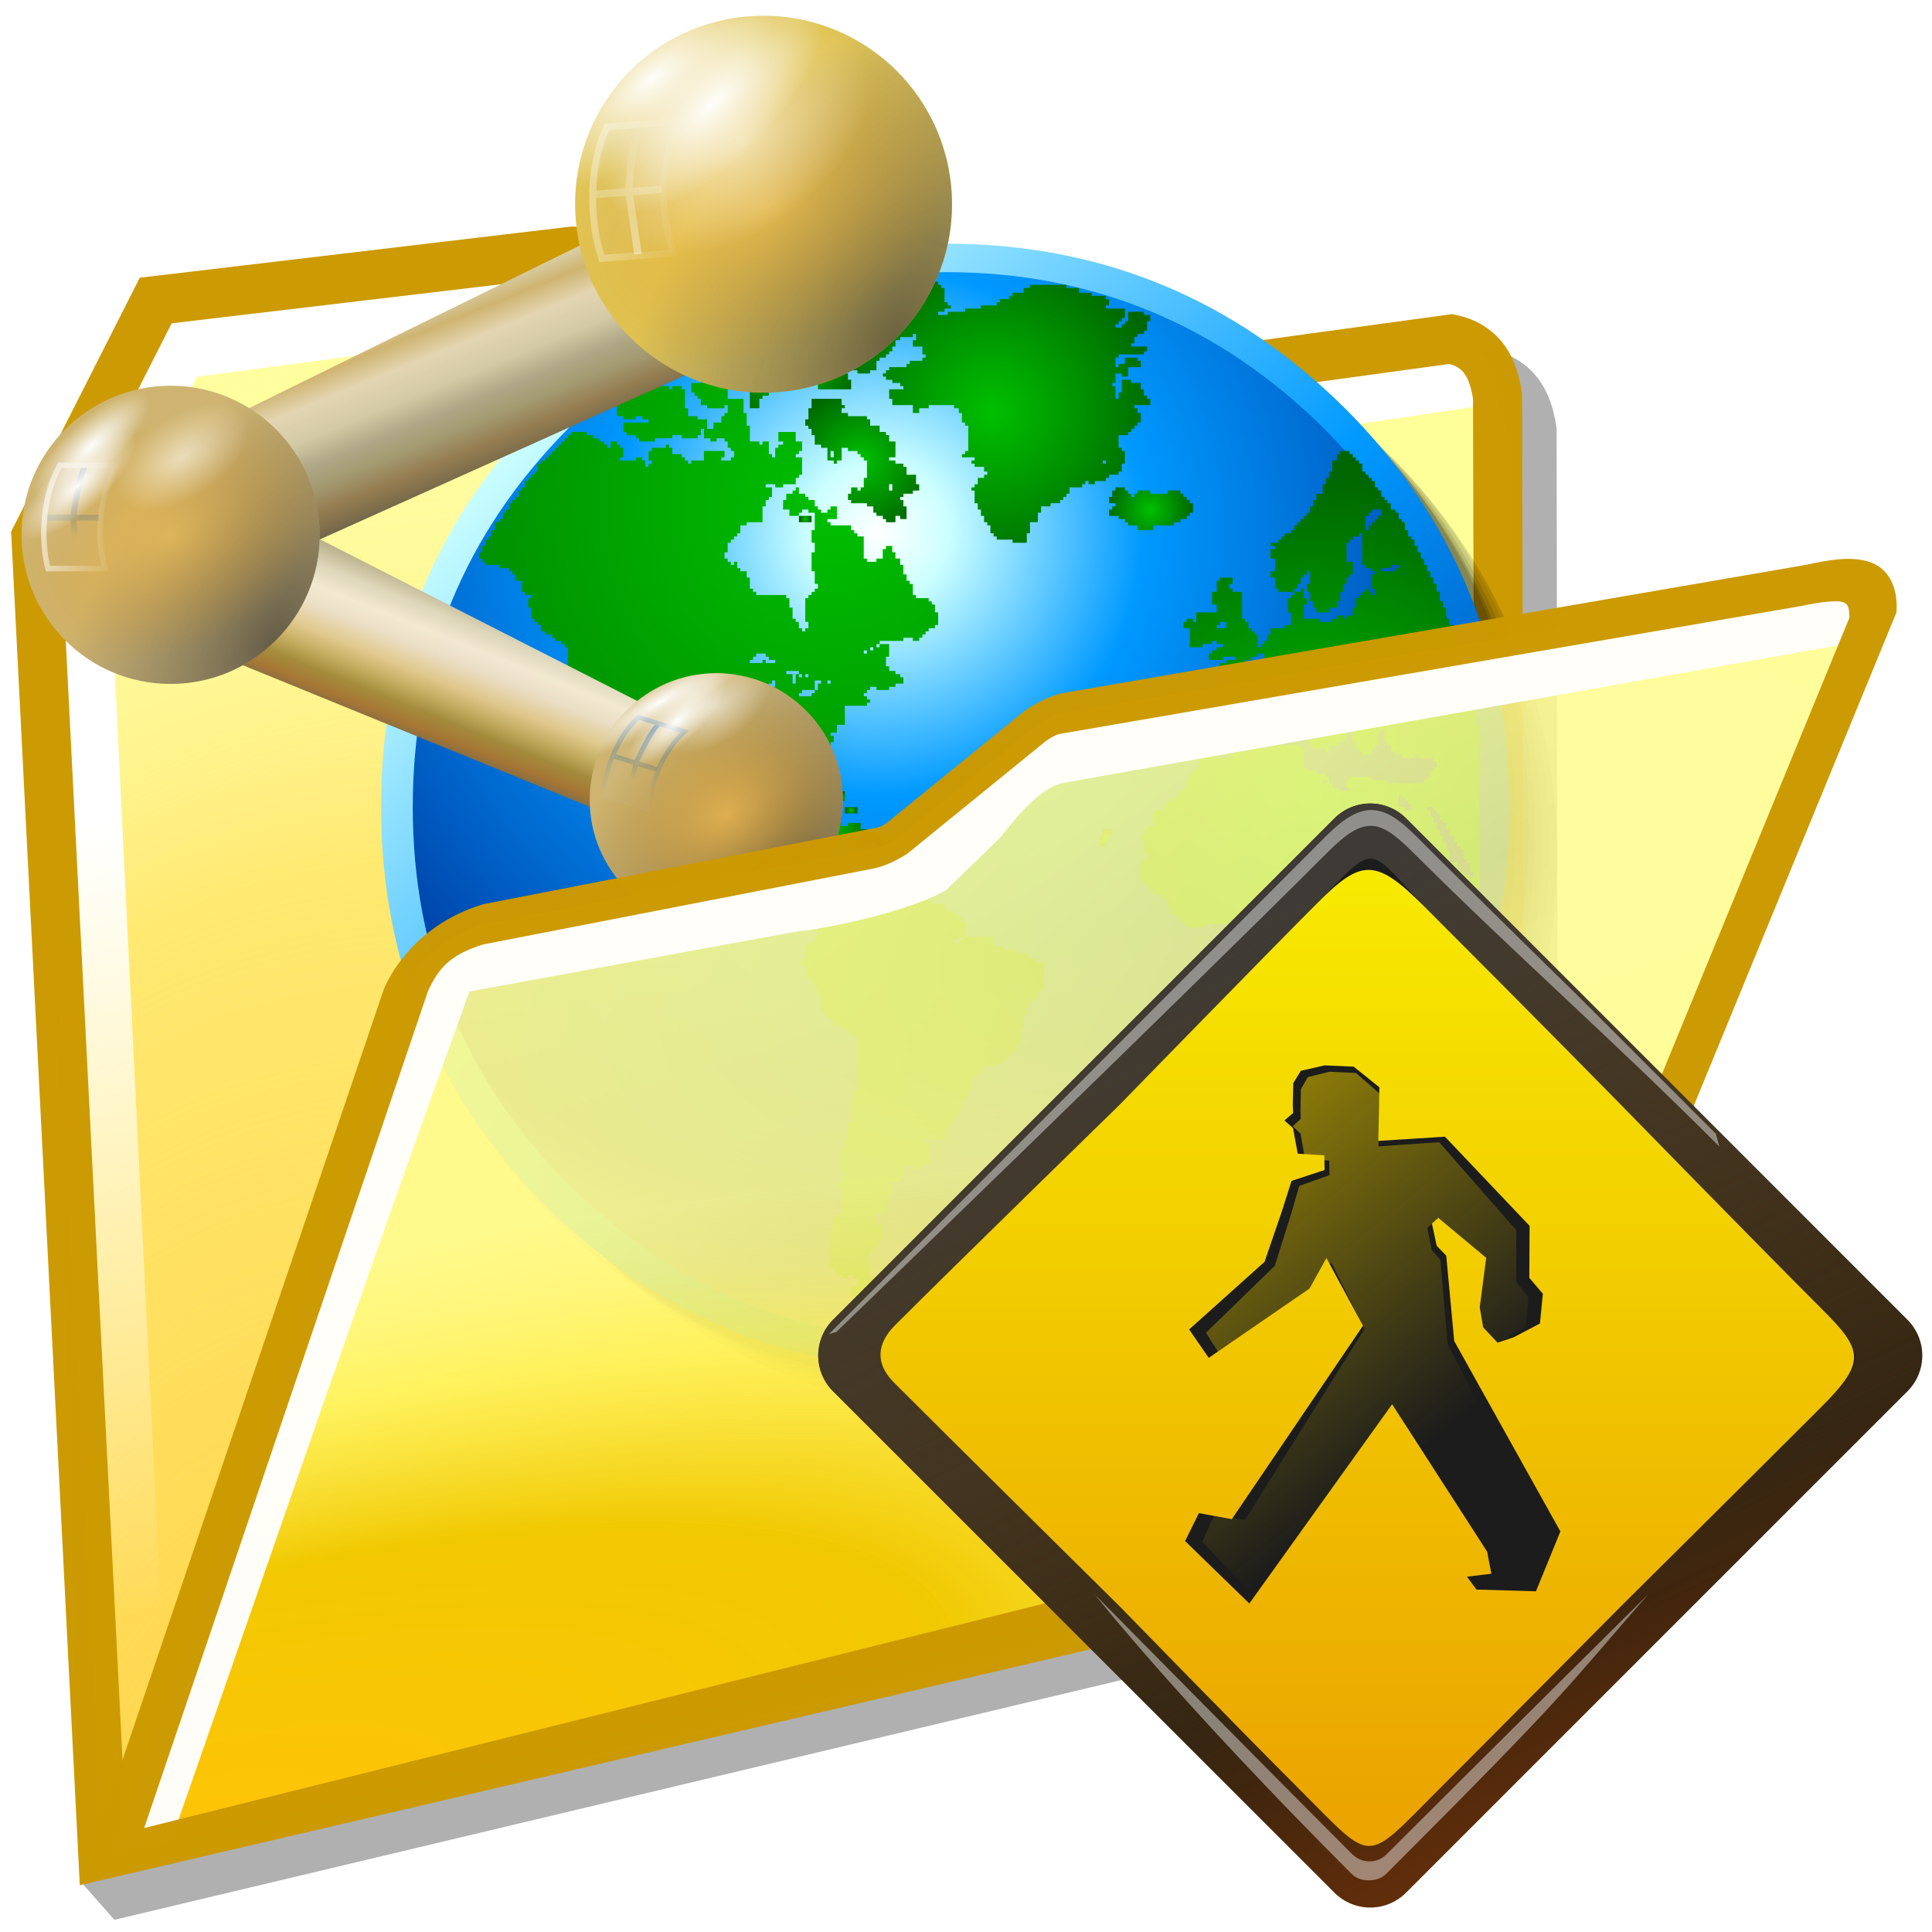 <?xml version="1.0" encoding="UTF-8" standalone="no"?>
<!-- Created with Inkscape (http://www.inkscape.org/) -->

<svg
   width="256mm"
   height="256mm"
   viewBox="0 0 256 256"
   version="1.1"
   id="svg1"
   inkscape:version="1.3.2 (091e20ef0f, 2023-11-25)"
   xml:space="preserve"
   sodipodi:docname="folder-public.svg"
   xmlns:inkscape="http://www.inkscape.org/namespaces/inkscape"
   xmlns:sodipodi="http://sodipodi.sourceforge.net/DTD/sodipodi-0.dtd"
   xmlns:xlink="http://www.w3.org/1999/xlink"
   xmlns="http://www.w3.org/2000/svg"
   xmlns:svg="http://www.w3.org/2000/svg"
   xmlns:rdf="http://www.w3.org/1999/02/22-rdf-syntax-ns#"
   xmlns:cc="http://creativecommons.org/ns#"
   xmlns:dc="http://purl.org/dc/elements/1.1/"><defs
     id="defs1"><linearGradient
       id="linearGradient24"
       inkscape:collect="always"><stop
         style="stop-color:#ffb405;stop-opacity:1;"
         offset="0"
         id="stop10" /><stop
         style="stop-color:#e3d175;stop-opacity:0.873;"
         offset="0.473"
         id="stop21" /><stop
         style="stop-color:#ffee7b;stop-opacity:0.635;"
         offset="0.75"
         id="stop22" /><stop
         style="stop-color:#ffee94;stop-opacity:0.451;"
         offset="0.875"
         id="stop23" /><stop
         style="stop-color:#fffbb5;stop-opacity:0.201;"
         offset="1"
         id="stop24" /></linearGradient><linearGradient
       id="linearGradient9"
       inkscape:collect="always"><stop
         style="stop-color:#ffff99;stop-opacity:0.135;"
         offset="0"
         id="stop1" /><stop
         style="stop-color:#ffff99;stop-opacity:0.41;"
         offset="0.636"
         id="stop2" /><stop
         style="stop-color:#ffff99;stop-opacity:0.868;"
         offset="0.75"
         id="stop3" /><stop
         style="stop-color:#ffff99;stop-opacity:1;"
         offset="0.875"
         id="stop8" /><stop
         style="stop-color:#ffff99;stop-opacity:1;"
         offset="1"
         id="stop9" /></linearGradient><linearGradient
       id="linearGradient30"
       inkscape:collect="always"><stop
         style="stop-color:#ffffff;stop-opacity:1;"
         offset="0"
         id="stop30" /><stop
         style="stop-color:#ffffff;stop-opacity:0;"
         offset="1"
         id="stop31" /></linearGradient><linearGradient
       id="linearGradient29"
       inkscape:collect="always"><stop
         style="stop-color:#ffffff;stop-opacity:0.648;"
         offset="0"
         id="stop25" /><stop
         style="stop-color:#ffffff;stop-opacity:0.572;"
         offset="0.473"
         id="stop26" /><stop
         style="stop-color:#ffffff;stop-opacity:0.215;"
         offset="0.75"
         id="stop27" /><stop
         style="stop-color:#ffffff;stop-opacity:0.131;"
         offset="0.875"
         id="stop28" /><stop
         style="stop-color:#ffe48d;stop-opacity:0;"
         offset="1"
         id="stop29" /></linearGradient><linearGradient
       id="linearGradient15"
       inkscape:collect="always"><stop
         style="stop-color:#ffff99;stop-opacity:0.102;"
         offset="0"
         id="stop16" /><stop
         style="stop-color:#ffff99;stop-opacity:0.726;"
         offset="0.636"
         id="stop18" /><stop
         style="stop-color:#ffff99;stop-opacity:0.868;"
         offset="0.75"
         id="stop19" /><stop
         style="stop-color:#ffff99;stop-opacity:1;"
         offset="0.875"
         id="stop20" /><stop
         style="stop-color:#ffff99;stop-opacity:1;"
         offset="1"
         id="stop17" /></linearGradient><linearGradient
       id="linearGradient4"
       inkscape:collect="always"><stop
         style="stop-color:#ffd246;stop-opacity:0.998;"
         offset="0"
         id="stop4" /><stop
         style="stop-color:#ffd246;stop-opacity:0.949;"
         offset="0.053"
         id="stop6" /><stop
         style="stop-color:#ffd246;stop-opacity:0.481;"
         offset="0.609"
         id="stop7" /><stop
         style="stop-color:#ffffff;stop-opacity:0;"
         offset="1"
         id="stop5" /></linearGradient><radialGradient
       inkscape:collect="always"
       xlink:href="#linearGradient4"
       id="radialGradient5"
       cx="39.979"
       cy="203.071"
       fx="39.979"
       fy="203.071"
       r="89.601"
       gradientTransform="matrix(1.573,0.537,-0.71,2.077,126.915,-226.946)"
       gradientUnits="userSpaceOnUse" /><radialGradient
       inkscape:collect="always"
       xlink:href="#linearGradient24"
       id="radialGradient12"
       cx="32.203"
       cy="228.693"
       fx="32.203"
       fy="228.693"
       r="94.541"
       gradientTransform="matrix(2.219,-0.519,0.196,0.837,-89.398,46.183)"
       gradientUnits="userSpaceOnUse" /><radialGradient
       inkscape:collect="always"
       xlink:href="#linearGradient9"
       id="radialGradient17"
       cx="182.643"
       cy="134.986"
       fx="182.643"
       fy="134.986"
       r="94.541"
       gradientTransform="matrix(2.919,-0.484,0.2,1.205,-387.312,10.868)"
       gradientUnits="userSpaceOnUse" /><radialGradient
       inkscape:collect="always"
       xlink:href="#linearGradient29"
       id="radialGradient25"
       gradientUnits="userSpaceOnUse"
       gradientTransform="matrix(-2.763,-0.309,0.095,-0.854,557.22,199.03)"
       cx="129.051"
       cy="107.227"
       fx="129.051"
       fy="107.227"
       r="94.541" /><linearGradient
       inkscape:collect="always"
       xlink:href="#linearGradient30"
       id="linearGradient31"
       x1="33.755"
       y1="92.91"
       x2="46.766"
       y2="189.974"
       gradientUnits="userSpaceOnUse" /><radialGradient
       inkscape:collect="always"
       xlink:href="#linearGradient15"
       id="radialGradient23-7"
       gradientUnits="userSpaceOnUse"
       gradientTransform="matrix(2.919,-0.484,0.2,1.205,-387.312,10.868)"
       cx="182.643"
       cy="134.986"
       fx="182.643"
       fy="134.986"
       r="94.541" /><radialGradient
       inkscape:collect="always"
       xlink:href="#linearGradient9-1"
       id="radialGradient24-9"
       gradientUnits="userSpaceOnUse"
       gradientTransform="matrix(2.219,-0.519,0.196,0.837,-89.398,46.183)"
       cx="32.203"
       cy="228.693"
       fx="32.203"
       fy="228.693"
       r="94.541" /><linearGradient
       id="linearGradient9-1"
       inkscape:collect="always"><stop
         style="stop-color:#ffc305;stop-opacity:1;"
         offset="0"
         id="stop1-2" /><stop
         style="stop-color:#f1c800;stop-opacity:1;"
         offset="0.473"
         id="stop2-7" /><stop
         style="stop-color:#fff150;stop-opacity:0.746;"
         offset="0.75"
         id="stop3-0" /><stop
         style="stop-color:#fff778;stop-opacity:0.755;"
         offset="0.875"
         id="stop8-9" /><stop
         style="stop-color:#fffc8d;stop-opacity:0.82;"
         offset="1"
         id="stop9-3" /></linearGradient><radialGradient
       inkscape:collect="always"
       xlink:href="#linearGradient24"
       id="radialGradient1"
       gradientUnits="userSpaceOnUse"
       gradientTransform="matrix(2.219,-0.519,0.196,0.837,-89.398,46.183)"
       cx="32.203"
       cy="228.693"
       fx="32.203"
       fy="228.693"
       r="94.541" /><linearGradient
       inkscape:collect="always"
       xlink:href="#linearGradient2-6"
       id="linearGradient3-9"
       x1="87.033"
       y1="140.967"
       x2="171.829"
       y2="35.527"
       gradientUnits="userSpaceOnUse" /><linearGradient
       id="linearGradient2-6"
       inkscape:collect="always"><stop
         style="stop-color:#7f4d73;stop-opacity:1;"
         offset="0"
         id="stop2-61" /><stop
         style="stop-color:#9e2727;stop-opacity:1;"
         offset="0.174"
         id="stop4-2" /><stop
         style="stop-color:#d12222;stop-opacity:1;"
         offset="0.389"
         id="stop5-9-2" /><stop
         style="stop-color:#eb0000;stop-opacity:1;"
         offset="0.585"
         id="stop6-3-1" /><stop
         style="stop-color:#fd4500;stop-opacity:1;"
         offset="0.66"
         id="stop7-1" /><stop
         style="stop-color:#fab916;stop-opacity:1;"
         offset="0.85"
         id="stop8-9-8" /><stop
         style="stop-color:#fff71e;stop-opacity:1;"
         offset="1"
         id="stop3-4" /></linearGradient><linearGradient
       inkscape:collect="always"
       xlink:href="#linearGradient13-2"
       id="linearGradient14-3"
       x1="282.326"
       y1="28.265"
       x2="325.646"
       y2="43.894"
       gradientUnits="userSpaceOnUse" /><linearGradient
       id="linearGradient13-2"
       inkscape:collect="always"><stop
         style="stop-color:#2e210f;stop-opacity:1;"
         offset="0"
         id="stop13-0" /><stop
         style="stop-color:#7b3408;stop-opacity:1;"
         offset="1"
         id="stop14-61" /></linearGradient><linearGradient
       inkscape:collect="always"
       xlink:href="#linearGradient11-5"
       id="linearGradient12-7"
       x1="206.274"
       y1="-21.715"
       x2="300.531"
       y2="12.368"
       gradientUnits="userSpaceOnUse" /><linearGradient
       id="linearGradient11-5"
       inkscape:collect="always"><stop
         style="stop-color:#3e3b36;stop-opacity:1;"
         offset="0"
         id="stop11-5" /><stop
         style="stop-color:#705327;stop-opacity:0;"
         offset="1"
         id="stop12-4" /></linearGradient><linearGradient
       inkscape:collect="always"
       xlink:href="#linearGradient24-6"
       id="linearGradient25-7"
       x1="172.702"
       y1="148.352"
       x2="201.027"
       y2="185.799"
       gradientUnits="userSpaceOnUse"
       gradientTransform="matrix(0.912,0,0,0.988,16.253,2.528)" /><linearGradient
       id="linearGradient24-6"
       inkscape:collect="always"><stop
         style="stop-color:#a89304;stop-opacity:0.784;"
         offset="0"
         id="stop24-6" /><stop
         style="stop-color:#a89304;stop-opacity:0;"
         offset="1"
         id="stop25-5" /></linearGradient><filter
       inkscape:collect="always"
       style="color-interpolation-filters:sRGB"
       id="filter25"
       x="-0.057"
       y="-0.036"
       width="1.113"
       height="1.073"><feGaussianBlur
         inkscape:collect="always"
         stdDeviation="1.015"
         id="feGaussianBlur25" /></filter><linearGradient
       inkscape:collect="always"
       xlink:href="#linearGradient4-69"
       id="linearGradient10-5"
       x1="298.843"
       y1="40.02"
       x2="216.553"
       y2="-42.27"
       gradientUnits="userSpaceOnUse" /><linearGradient
       id="linearGradient4-69"
       inkscape:collect="always"><stop
         style="stop-color:#eba400;stop-opacity:1;"
         offset="0"
         id="stop9-69" /><stop
         style="stop-color:#f7e900;stop-opacity:1;"
         offset="1"
         id="stop10-3-3" /></linearGradient><filter
       inkscape:collect="always"
       style="color-interpolation-filters:sRGB"
       id="filter18"
       x="-0.016"
       y="-0.031"
       width="1.032"
       height="1.061"><feGaussianBlur
         inkscape:collect="always"
         stdDeviation="0.462"
         id="feGaussianBlur18" /></filter><filter
       inkscape:collect="always"
       style="color-interpolation-filters:sRGB"
       id="filter19"
       x="-0.004"
       y="-0.007"
       width="1.008"
       height="1.014"><feGaussianBlur
         inkscape:collect="always"
         stdDeviation="0.197"
         id="feGaussianBlur19" /></filter><linearGradient
       gradientTransform="matrix(-0.069,-0.069,-0.069,0.069,79.643,79.42)"
       gradientUnits="userSpaceOnUse"
       id="gradient0"
       spreadMethod="pad"
       x1="-819.2"
       x2="819.2"><stop
         offset="0.0"
         stop-color="#003399"
         id="stop4093" /><stop
         offset="0.471"
         stop-color="#0099ff"
         id="stop4095" /><stop
         offset="1.0"
         stop-color="#ccffff"
         id="stop4097" /></linearGradient><radialGradient
       cx="0"
       cy="0"
       gradientTransform="matrix(0.153,0,0,0.153,70.05,40.602)"
       gradientUnits="userSpaceOnUse"
       id="gradient1"
       r="819.2"
       spreadMethod="pad"><stop
         offset="0.0"
         stop-color="#ffffff"
         id="stop4100" /><stop
         offset="0.078"
         stop-color="#ccffff"
         id="stop4102" /><stop
         offset="0.298"
         stop-color="#0099ff"
         id="stop4104" /><stop
         offset="0.537"
         stop-color="#0066cc"
         id="stop4106" /><stop
         offset="0.753"
         stop-color="#003399"
         id="stop4108" /><stop
         offset="1.0"
         stop-color="#9999ff"
         id="stop4110" /></radialGradient><radialGradient
       cx="0"
       cy="0"
       gradientTransform="matrix(0.005,0,0,0.005,47.964,14.055)"
       gradientUnits="userSpaceOnUse"
       id="gradient2"
       r="819.2"
       spreadMethod="pad"><stop
         offset="0.0"
         stop-color="#00bf00"
         id="stop4113" /><stop
         offset="0.929"
         stop-color="#006600"
         id="stop4115" /></radialGradient><radialGradient
       cx="0"
       cy="0"
       gradientTransform="matrix(0.013,0,0,0.013,57.557,16.732)"
       gradientUnits="userSpaceOnUse"
       id="gradient3"
       r="819.2"
       spreadMethod="pad"><stop
         offset="0.0"
         stop-color="#00bf00"
         id="stop4118" /><stop
         offset="0.929"
         stop-color="#006600"
         id="stop4120" /></radialGradient><radialGradient
       cx="0"
       cy="0"
       gradientTransform="matrix(4.4617873e-4,0,0,4.4617873e-4,54.657,8.924)"
       gradientUnits="userSpaceOnUse"
       id="gradient4"
       r="819.2"
       spreadMethod="pad"><stop
         offset="0.0"
         stop-color="#00bf00"
         id="stop4123" /><stop
         offset="0.929"
         stop-color="#006600"
         id="stop4125" /></radialGradient><radialGradient
       cx="0"
       cy="0"
       gradientTransform="matrix(0.007,0,0,0.007,60.457,10.485)"
       gradientUnits="userSpaceOnUse"
       id="gradient5"
       r="819.2"
       spreadMethod="pad"><stop
         offset="0.0"
         stop-color="#00bf00"
         id="stop4128" /><stop
         offset="0.929"
         stop-color="#006600"
         id="stop4130" /></radialGradient><radialGradient
       cx="0"
       cy="0"
       gradientTransform="matrix(0.032,0,0,0.032,86.112,23.647)"
       gradientUnits="userSpaceOnUse"
       id="gradient6"
       r="819.2"
       spreadMethod="pad"><stop
         offset="0.0"
         stop-color="#00bf00"
         id="stop4133" /><stop
         offset="0.929"
         stop-color="#006600"
         id="stop4135" /></radialGradient><radialGradient
       cx="0"
       cy="0"
       gradientTransform="matrix(0.004,0,0,0.004,40.602,16.955)"
       gradientUnits="userSpaceOnUse"
       id="gradient7"
       r="819.2"
       spreadMethod="pad"><stop
         offset="0.0"
         stop-color="#00bf00"
         id="stop4138" /><stop
         offset="0.929"
         stop-color="#006600"
         id="stop4140" /></radialGradient><radialGradient
       cx="0"
       cy="0"
       gradientTransform="matrix(0.001,0,0,0.001,59.788,38.818)"
       gradientUnits="userSpaceOnUse"
       id="gradient8"
       r="819.2"
       spreadMethod="pad"><stop
         offset="0.0"
         stop-color="#00bf00"
         id="stop4143" /><stop
         offset="0.929"
         stop-color="#006600"
         id="stop4145" /></radialGradient><radialGradient
       cx="0"
       cy="0"
       gradientTransform="matrix(0.014,0,0,0.014,67.819,30.563)"
       gradientUnits="userSpaceOnUse"
       id="gradient9"
       r="819.2"
       spreadMethod="pad"><stop
         offset="0.0"
         stop-color="#00bf00"
         id="stop4148" /><stop
         offset="0.929"
         stop-color="#006600"
         id="stop4150" /></radialGradient><radialGradient
       cx="0"
       cy="0"
       gradientTransform="matrix(0.008,0,0,0.008,108.421,37.479)"
       gradientUnits="userSpaceOnUse"
       id="gradient10"
       r="819.2"
       spreadMethod="pad"><stop
         offset="0.0"
         stop-color="#00bf00"
         id="stop4153" /><stop
         offset="0.929"
         stop-color="#006600"
         id="stop4155" /></radialGradient><radialGradient
       cx="0"
       cy="0"
       gradientTransform="matrix(0.06,0,0,0.06,130.953,77.858)"
       gradientUnits="userSpaceOnUse"
       id="gradient11"
       r="819.2"
       spreadMethod="pad"><stop
         offset="0.0"
         stop-color="#00bf00"
         id="stop4158" /><stop
         offset="0.929"
         stop-color="#006600"
         id="stop4160" /></radialGradient><radialGradient
       cx="0"
       cy="0"
       gradientTransform="matrix(8.9235746e-4,0,0,8.9235746e-4,124.038,68.935)"
       gradientUnits="userSpaceOnUse"
       id="gradient12"
       r="819.2"
       spreadMethod="pad"><stop
         offset="0.0"
         stop-color="#00bf00"
         id="stop4163" /><stop
         offset="0.929"
         stop-color="#006600"
         id="stop4165" /></radialGradient><radialGradient
       cx="0"
       cy="0"
       gradientTransform="matrix(0.002,0,0,0.002,102.175,83.882)"
       gradientUnits="userSpaceOnUse"
       id="gradient13"
       r="819.2"
       spreadMethod="pad"><stop
         offset="0.0"
         stop-color="#00bf00"
         id="stop4168" /><stop
         offset="0.929"
         stop-color="#006600"
         id="stop4170" /></radialGradient><radialGradient
       cx="0"
       cy="0"
       gradientTransform="matrix(4.4617873e-4,0,0,4.4617873e-4,73.843,84.328)"
       gradientUnits="userSpaceOnUse"
       id="gradient14"
       r="819.2"
       spreadMethod="pad"><stop
         offset="0.0"
         stop-color="#00bf00"
         id="stop4173" /><stop
         offset="0.929"
         stop-color="#006600"
         id="stop4175" /></radialGradient><radialGradient
       cx="0"
       cy="0"
       gradientTransform="matrix(0.002,0,0,0.002,71.612,84.328)"
       gradientUnits="userSpaceOnUse"
       id="gradient15-9"
       r="819.2"
       spreadMethod="pad"><stop
         offset="0.0"
         stop-color="#00bf00"
         id="stop4178" /><stop
         offset="0.929"
         stop-color="#006600"
         id="stop4180" /></radialGradient><radialGradient
       cx="0"
       cy="0"
       gradientTransform="matrix(0.002,0,0,0.002,74.735,86.559)"
       gradientUnits="userSpaceOnUse"
       id="gradient16-2"
       r="819.2"
       spreadMethod="pad"><stop
         offset="0.0"
         stop-color="#00bf00"
         id="stop4183" /><stop
         offset="0.929"
         stop-color="#006600"
         id="stop4185" /></radialGradient><radialGradient
       cx="0"
       cy="0"
       gradientTransform="matrix(4.4617873e-4,0,0,4.4617873e-4,74.735,84.328)"
       gradientUnits="userSpaceOnUse"
       id="gradient17-0"
       r="819.2"
       spreadMethod="pad"><stop
         offset="0.0"
         stop-color="#00bf00"
         id="stop4188" /><stop
         offset="0.929"
         stop-color="#006600"
         id="stop4190" /></radialGradient><radialGradient
       cx="0"
       cy="0"
       gradientTransform="matrix(0.001,0,0,0.001,64.919,78.081)"
       gradientUnits="userSpaceOnUse"
       id="gradient18-2"
       r="819.2"
       spreadMethod="pad"><stop
         offset="0.0"
         stop-color="#00bf00"
         id="stop4193" /><stop
         offset="0.929"
         stop-color="#006600"
         id="stop4195" /></radialGradient><radialGradient
       cx="0"
       cy="0"
       gradientTransform="matrix(8.9235746e-4,0,0,8.9235746e-4,62.911,77.412)"
       gradientUnits="userSpaceOnUse"
       id="gradient19-3"
       r="819.2"
       spreadMethod="pad"><stop
         offset="0.0"
         stop-color="#00bf00"
         id="stop4198" /><stop
         offset="0.929"
         stop-color="#006600"
         id="stop4200" /></radialGradient><radialGradient
       cx="0"
       cy="0"
       gradientTransform="matrix(0.001,0,0,0.001,64.25,80.312)"
       gradientUnits="userSpaceOnUse"
       id="gradient20-7"
       r="819.2"
       spreadMethod="pad"><stop
         offset="0.0"
         stop-color="#00bf00"
         id="stop4203" /><stop
         offset="0.929"
         stop-color="#006600"
         id="stop4205" /></radialGradient><radialGradient
       cx="0"
       cy="0"
       gradientTransform="matrix(0.008,0,0,0.008,63.357,82.543)"
       gradientUnits="userSpaceOnUse"
       id="gradient21-5"
       r="819.2"
       spreadMethod="pad"><stop
         offset="0.0"
         stop-color="#00bf00"
         id="stop4208" /><stop
         offset="0.929"
         stop-color="#006600"
         id="stop4210" /></radialGradient><radialGradient
       cx="0"
       cy="0"
       gradientTransform="matrix(0.001,0,0,0.001,66.258,79.866)"
       gradientUnits="userSpaceOnUse"
       id="gradient22-9"
       r="819.2"
       spreadMethod="pad"><stop
         offset="0.0"
         stop-color="#00bf00"
         id="stop4213" /><stop
         offset="0.929"
         stop-color="#006600"
         id="stop4215" /></radialGradient><radialGradient
       cx="0"
       cy="0"
       gradientTransform="matrix(0.126,0,0,0.126,63.357,37.033)"
       gradientUnits="userSpaceOnUse"
       id="gradient23"
       r="819.2"
       spreadMethod="pad"><stop
         offset="0.0"
         stop-color="#00bf00"
         id="stop4218" /><stop
         offset="0.929"
         stop-color="#006600"
         id="stop4220" /></radialGradient><linearGradient
       inkscape:collect="always"
       xlink:href="#linearGradient74"
       id="linearGradient75"
       gradientUnits="userSpaceOnUse"
       gradientTransform="translate(57.291,-5.215)"
       x1="109.429"
       y1="86.955"
       x2="111.912"
       y2="124.162" /><linearGradient
       id="linearGradient74"
       inkscape:collect="always"><stop
         style="stop-color:#aaa06e;stop-opacity:0.997;"
         offset="0"
         id="stop64" /><stop
         style="stop-color:#bfb691;stop-opacity:0.996;"
         offset="0.116"
         id="stop65" /><stop
         style="stop-color:#ded7ba;stop-opacity:0.996;"
         offset="0.222"
         id="stop66" /><stop
         style="stop-color:#f3e9d1;stop-opacity:0.996;"
         offset="0.331"
         id="stop67" /><stop
         style="stop-color:#ebdec5;stop-opacity:0.996;"
         offset="0.433"
         id="stop68" /><stop
         style="stop-color:#e0c98d;stop-opacity:0.996;"
         offset="0.557"
         id="stop69" /><stop
         style="stop-color:#c2ab5d;stop-opacity:0.996;"
         offset="0.662"
         id="stop70" /><stop
         style="stop-color:#a48c3b;stop-opacity:0.996;"
         offset="0.747"
         id="stop71" /><stop
         style="stop-color:#a67633;stop-opacity:0.996;"
         offset="0.838"
         id="stop72" /><stop
         style="stop-color:#7d6b49;stop-opacity:0.996;"
         offset="0.915"
         id="stop73" /><stop
         style="stop-color:#585858;stop-opacity:0.996;"
         offset="1"
         id="stop74" /></linearGradient><linearGradient
       inkscape:collect="always"
       xlink:href="#linearGradient11"
       id="linearGradient52"
       x1="117.921"
       y1="80.087"
       x2="111.787"
       y2="130.129"
       gradientUnits="userSpaceOnUse"
       gradientTransform="translate(-62.519,35.712)" /><linearGradient
       id="linearGradient11"
       inkscape:collect="always"><stop
         style="stop-color:#aa9e6e;stop-opacity:0.997;"
         offset="0"
         id="stop1-7" /><stop
         style="stop-color:#bfb391;stop-opacity:0.996;"
         offset="0.116"
         id="stop2-8" /><stop
         style="stop-color:#ded6ba;stop-opacity:0.996;"
         offset="0.222"
         id="stop3-4-1" /><stop
         style="stop-color:#ceb470;stop-opacity:1;"
         offset="0.331"
         id="stop4-5" /><stop
         style="stop-color:#e4d5b2;stop-opacity:1;"
         offset="0.433"
         id="stop5-0" /><stop
         style="stop-color:#d2caa4;stop-opacity:0.996;"
         offset="0.557"
         id="stop6-3" /><stop
         style="stop-color:#afa785;stop-opacity:0.996;"
         offset="0.662"
         id="stop7-6" /><stop
         style="stop-color:#a39a71;stop-opacity:0.996;"
         offset="0.747"
         id="stop8-1" /><stop
         style="stop-color:#967d52;stop-opacity:0.996;"
         offset="0.838"
         id="stop9-0" /><stop
         style="stop-color:#7d6d49;stop-opacity:0.996;"
         offset="0.915"
         id="stop10-6" /><stop
         style="stop-color:#585858;stop-opacity:0.996;"
         offset="1"
         id="stop11-3" /></linearGradient><radialGradient
       inkscape:collect="always"
       xlink:href="#linearGradient4-2"
       id="radialGradient46"
       gradientUnits="userSpaceOnUse"
       gradientTransform="matrix(1.134,0.981,-1.52,1.757,89.471,-114.965)"
       cx="64.611"
       cy="64.249"
       fx="64.611"
       fy="64.249"
       r="30.068" /><linearGradient
       id="linearGradient4-2"
       inkscape:collect="always"><stop
         style="stop-color:#353535;stop-opacity:0.937;"
         offset="0"
         id="stop12-0" /><stop
         style="stop-color:#555555;stop-opacity:0.467;"
         offset="0.567"
         id="stop13-61" /><stop
         style="stop-color:#656565;stop-opacity:0.231;"
         offset="0.818"
         id="stop14-5" /><stop
         style="stop-color:#6d6d6d;stop-opacity:0.114;"
         offset="0.914"
         id="stop15-5" /><stop
         style="stop-color:#767676;stop-opacity:0;"
         offset="1"
         id="stop16-4" /></linearGradient><linearGradient
       inkscape:collect="always"
       xlink:href="#linearGradient15-0"
       id="linearGradient1"
       gradientUnits="userSpaceOnUse"
       gradientTransform="matrix(0.735,0,0,0.515,-62.813,10.713)"
       x1="44.827"
       y1="39.572"
       x2="25.806"
       y2="39.198" /><linearGradient
       id="linearGradient15-0"
       inkscape:collect="always"><stop
         style="stop-color:#004c9a;stop-opacity:0.708;"
         offset="0"
         id="stop17-7" /><stop
         style="stop-color:#004c9a;stop-opacity:0;"
         offset="1"
         id="stop18-6" /></linearGradient><linearGradient
       inkscape:collect="always"
       xlink:href="#linearGradient13-7"
       id="linearGradient2"
       gradientUnits="userSpaceOnUse"
       x1="31.316"
       y1="29.89"
       x2="31.214"
       y2="48.941" /><linearGradient
       id="linearGradient13-7"
       inkscape:collect="always"><stop
         style="stop-color:#004c9a;stop-opacity:0.671;"
         offset="0"
         id="stop19-5" /><stop
         style="stop-color:#2f91ff;stop-opacity:0;"
         offset="1"
         id="stop20-6" /></linearGradient><radialGradient
       inkscape:collect="always"
       xlink:href="#linearGradient8-9"
       id="radialGradient47"
       gradientUnits="userSpaceOnUse"
       gradientTransform="matrix(0.755,-0.445,0.087,0.148,-3.093,47.776)"
       cx="55.318"
       cy="-22.117"
       fx="55.318"
       fy="-22.117"
       r="30.068" /><linearGradient
       id="linearGradient8-9"
       inkscape:collect="always"><stop
         style="stop-color:#ffffff;stop-opacity:0.986;"
         offset="0"
         id="stop21-3" /><stop
         style="stop-color:#ffffff;stop-opacity:0;"
         offset="1"
         id="stop22-7" /></linearGradient><radialGradient
       inkscape:collect="always"
       xlink:href="#linearGradient63"
       id="radialGradient48"
       gradientUnits="userSpaceOnUse"
       gradientTransform="matrix(0.98,-0.612,0.46,0.736,-18.851,41.803)"
       cx="50.186"
       cy="48.332"
       fx="50.186"
       fy="48.332"
       r="30.068" /><linearGradient
       id="linearGradient63"
       inkscape:collect="always"><stop
         style="stop-color:#ffc04a;stop-opacity:0.951;"
         offset="0"
         id="stop62" /><stop
         style="stop-color:#d69100;stop-opacity:0;"
         offset="1"
         id="stop63" /></linearGradient><radialGradient
       inkscape:collect="always"
       xlink:href="#linearGradient18"
       id="radialGradient49"
       gradientUnits="userSpaceOnUse"
       gradientTransform="matrix(0.423,-0.273,0.151,0.234,13.572,31.45)"
       cx="71.128"
       cy="39.301"
       fx="71.128"
       fy="39.301"
       r="30.068" /><linearGradient
       id="linearGradient18"
       inkscape:collect="always"><stop
         style="stop-color:#ffffff;stop-opacity:0.574;"
         offset="0"
         id="stop23-8" /><stop
         style="stop-color:#ffffff;stop-opacity:0;"
         offset="1"
         id="stop24-68" /></linearGradient><radialGradient
       inkscape:collect="always"
       xlink:href="#linearGradient8-9"
       id="radialGradient50-0"
       gradientUnits="userSpaceOnUse"
       gradientTransform="matrix(0.373,-0.338,0.115,0.127,18.675,41.416)"
       cx="55.16"
       cy="13.148"
       fx="55.16"
       fy="13.148"
       r="30.068" /><linearGradient
       id="linearGradient3"
       inkscape:collect="always"
       gradientTransform="scale(0.859,1.164)"
       x1="27.972"
       y1="24.562"
       x2="46.832"
       y2="24.562"
       gradientUnits="userSpaceOnUse"><stop
         style="stop-color:#ffffff;stop-opacity:0.986;"
         offset="0"
         id="stop1-23" /><stop
         style="stop-color:#ffffff;stop-opacity:0;"
         offset="1"
         id="stop2-85" /></linearGradient><radialGradient
       inkscape:collect="always"
       xlink:href="#linearGradient4-2"
       id="radialGradient36"
       gradientUnits="userSpaceOnUse"
       gradientTransform="matrix(1.081,0.626,-1.164,2.011,70.038,-108.292)"
       cx="69.786"
       cy="64.233"
       fx="69.786"
       fy="64.233"
       r="30.068" /><radialGradient
       inkscape:collect="always"
       xlink:href="#linearGradient8-9"
       id="radialGradient37-2"
       gradientUnits="userSpaceOnUse"
       gradientTransform="matrix(0.373,-0.338,0.115,0.127,18.675,41.416)"
       cx="44.249"
       cy="-9.506"
       fx="44.249"
       fy="-9.506"
       r="30.068" /><radialGradient
       inkscape:collect="always"
       xlink:href="#linearGradient26-2"
       id="radialGradient38"
       gradientUnits="userSpaceOnUse"
       gradientTransform="matrix(1.014,-0.552,0.362,0.664,-16.305,41.935)"
       cx="50.088"
       cy="43.89"
       fx="50.088"
       fy="43.89"
       r="30.068" /><linearGradient
       id="linearGradient26-2"
       inkscape:collect="always"><stop
         style="stop-color:#ffc44a;stop-opacity:0.722;"
         offset="0"
         id="stop25-2" /><stop
         style="stop-color:#d68900;stop-opacity:0;"
         offset="1"
         id="stop26-8" /></linearGradient><radialGradient
       inkscape:collect="always"
       xlink:href="#linearGradient18"
       id="radialGradient39-9"
       gradientUnits="userSpaceOnUse"
       gradientTransform="matrix(0.423,-0.273,0.151,0.234,13.572,31.45)"
       cx="69.417"
       cy="63.578"
       fx="69.417"
       fy="63.578"
       r="30.068" /><linearGradient
       id="linearGradient16"
       inkscape:collect="always"
       gradientTransform="scale(0.859,1.164)"
       x1="27.972"
       y1="24.562"
       x2="46.832"
       y2="24.562"
       gradientUnits="userSpaceOnUse"><stop
         style="stop-color:#ffffff;stop-opacity:0.574;"
         offset="0"
         id="stop14" /><stop
         style="stop-color:#ffffff;stop-opacity:0;"
         offset="1"
         id="stop15" /></linearGradient><radialGradient
       inkscape:collect="always"
       xlink:href="#linearGradient8-9"
       id="radialGradient40"
       gradientUnits="userSpaceOnUse"
       gradientTransform="matrix(0.373,-0.338,0.115,0.127,18.675,41.416)"
       cx="29.613"
       cy="14.633"
       fx="29.613"
       fy="14.633"
       r="30.068" /><radialGradient
       inkscape:collect="always"
       xlink:href="#linearGradient4-2"
       id="radialGradient41"
       gradientUnits="userSpaceOnUse"
       gradientTransform="matrix(1.081,0.626,-1.164,2.011,70.038,-108.292)"
       cx="69.786"
       cy="64.233"
       fx="69.786"
       fy="64.233"
       r="30.068" /><radialGradient
       inkscape:collect="always"
       xlink:href="#linearGradient8-9"
       id="radialGradient42"
       gradientUnits="userSpaceOnUse"
       gradientTransform="matrix(0.623,-0.518,0.22,0.265,7.737,51.277)"
       cx="45.727"
       cy="-16.954"
       fx="45.727"
       fy="-16.954"
       r="30.068" /><linearGradient
       id="linearGradient41"
       inkscape:collect="always"
       gradientTransform="scale(1.385,0.722)"
       x1="-35.935"
       y1="34.899"
       x2="-21.438"
       y2="34.899"
       gradientUnits="userSpaceOnUse"><stop
         style="stop-color:#ffffff;stop-opacity:0.574;"
         offset="0"
         id="stop40-3" /><stop
         style="stop-color:#ffffff;stop-opacity:0;"
         offset="1"
         id="stop41-1" /></linearGradient><radialGradient
       inkscape:collect="always"
       xlink:href="#linearGradient10-4"
       id="radialGradient43"
       gradientUnits="userSpaceOnUse"
       gradientTransform="matrix(1.014,-0.552,0.362,0.664,-16.305,41.935)"
       cx="50.088"
       cy="43.89"
       fx="50.088"
       fy="43.89"
       r="30.068" /><linearGradient
       id="linearGradient10-4"
       inkscape:collect="always"><stop
         style="stop-color:#ffc44a;stop-opacity:0.722;"
         offset="0"
         id="stop38-7" /><stop
         style="stop-color:#d68b00;stop-opacity:0;"
         offset="1"
         id="stop39-8" /></linearGradient><radialGradient
       inkscape:collect="always"
       xlink:href="#linearGradient18"
       id="radialGradient44"
       gradientUnits="userSpaceOnUse"
       gradientTransform="matrix(0.634,-0.473,0.273,0.367,-6.243,32.817)"
       cx="53.262"
       cy="69.878"
       fx="53.262"
       fy="69.878"
       r="30.068" /><radialGradient
       inkscape:collect="always"
       xlink:href="#linearGradient8-9"
       id="radialGradient45"
       gradientUnits="userSpaceOnUse"
       gradientTransform="matrix(0.544,-0.536,0.217,0.221,14.17,48.573)"
       cx="45.759"
       cy="13.845"
       fx="45.759"
       fy="13.845"
       r="30.068" /><linearGradient
       inkscape:collect="always"
       xlink:href="#linearGradient15-0"
       id="linearGradient95"
       gradientUnits="userSpaceOnUse"
       gradientTransform="matrix(0.735,0,0,0.515,-62.813,10.713)"
       x1="44.827"
       y1="39.572"
       x2="25.806"
       y2="39.198" /></defs><sodipodi:namedview
     id="base"
     pagecolor="#ffffff"
     bordercolor="#000000"
     borderopacity="0.3"
     inkscape:pageopacity="0.0"
     inkscape:pageshadow="2"
     inkscape:zoom="0.98994949"
     inkscape:cx="505.07627"
     inkscape:cy="476.792"
     inkscape:document-units="mm"
     inkscape:showpageshadow="2"
     inkscape:pagecheckerboard="0"
     inkscape:deskcolor="#d1d1d1"
     inkscape:current-layer="svg1" /><g
     id="rect1"
     style="display:inline"
     inkscape:label="back"
     transform="matrix(1.083,0,0,1.083,-9.929,6.438)"><path
       style="color:#000000;display:inline;fill:#757575;fill-opacity:0.572;stroke-miterlimit:2.1;-inkscape-stroke:none"
       d="m 83.37,25.999 -52.869,6.27 -15.738,31.064 4.2,160.849 4.2,4.764 173.369,-41.283 c 2.277,-0.451 3.821,-2.584 3.282,-5.613 l -0.192,-135.506 -0.014,-0.1 -0.014,-0.1 c -0.151,-1.092 -0.389,-2.161 -0.756,-3.177 -0.367,-1.015 -0.863,-1.978 -1.531,-2.856 -1.337,-1.758 -3.403,-3.029 -5.779,-3.492 l -0.488,-0.096 -89.739,13.284 -13.242,-18.914 -0.078,-0.092 c -1.328,-1.606 -1.06,-4.863 -4.374,-4.995 z m 0.078,6.031 c 0.973,0.074 1.912,0.745 2.475,1.414 L 101.079,55.091 190.712,42.823 c 0.879,0.231 1.395,0.561 1.82,1.121 0.475,0.625 0.876,1.682 1.092,3.146 L 193.995,182.905 28.792,221.47 20.835,64.624 34.399,37.849 Z"
       id="path7"
       inkscape:label="shadow"
       sodipodi:nodetypes="ccccccccccsscccccccccccscccccc" /><path
       style="color:#000000;display:inline;fill:#ffff99;fill-opacity:1;stroke-miterlimit:2.1;-inkscape-stroke:none"
       d="M 13.565,59.743 28.217,30.825 79.254,24.772 c 2.165,0.086 3.822,1.399 4.775,2.55 L 98.253,47.636 186.72,35.53 c 3.532,0.688 5.156,3.285 5.67,6.993 L 192.768,181.051 21.743,220.975 Z"
       id="path2" /><path
       style="color:#000000;display:inline;fill:url(#radialGradient5);stroke-miterlimit:2.1;-inkscape-stroke:none"
       d="M 13.565,59.743 28.217,30.825 79.254,24.772 c 2.165,0.086 3.822,1.399 4.775,2.55 L 98.253,47.636 186.72,35.53 c 3.532,0.688 5.156,3.285 5.67,6.993 L 192.768,181.051 21.743,220.975 Z"
       id="path4" /><path
       id="rect7"
       style="display:inline;fill:url(#linearGradient31);stroke-width:6;stroke-miterlimit:2.1;stroke-opacity:0.988"
       d="M 20.411,221.116 14.552,59.578 29.104,30.711 83.155,24.757 100.542,47.153 189.366,35.53 192.012,43.467 93.36,58.114 77.863,34.207 33.262,40.16 22.49,61.657 30.238,218.848 Z"
       sodipodi:nodetypes="ccccccccccccc" /><path
       style="color:#000000;display:inline;fill:#cb9900;fill-opacity:0.988;stroke-miterlimit:2.1;-inkscape-stroke:none"
       d="m 79.137,21.766 -52.869,6.27 -15.738,31.064 8.4,165.613 176.844,-41.283 -0.385,-141.119 -0.027,-0.199 c -0.303,-2.185 -0.95,-4.276 -2.287,-6.033 -1.337,-1.758 -3.403,-3.029 -5.779,-3.492 l -0.488,-0.096 -87.146,11.926 -13.242,-18.914 -0.078,-0.092 c -1.328,-1.606 -3.652,-3.505 -6.967,-3.637 z m 0.078,6.031 c 0.973,0.074 1.912,0.745 2.475,1.414 l 15.156,21.646 89.633,-12.268 c 0.879,0.231 1.395,0.561 1.82,1.121 0.475,0.625 0.876,1.682 1.092,3.146 L 189.762,178.672 24.559,217.236 16.602,60.391 30.166,33.615 Z"
       id="path3" /></g><g
     id="g2-1"
     transform="matrix(0.94,0,0,0.94,50.5,32.288)"
     inkscape:label="world"><g
       id="g33"
       inkscape:label="worldshadow"
       transform="matrix(0.773,0,0,0.77,-14.369,0.331)"
       style="display:inline"><path
         style="display:inline;fill:#000000;fill-opacity:0.13;fill-rule:nonzero;stroke:none;stroke-width:0.85;stroke-linecap:butt;stroke-linejoin:miter;stroke-miterlimit:4;stroke-dasharray:none;stroke-dashoffset:0"
         vector-effect="non-scaling-stroke"
         d="m 296.63,0.82 c 0,164.305 -133.196,297.5 -297.5,297.5 -164.305,0 -297.5,-133.195 -297.5,-297.5 0,-164.305 133.195,-297.5 297.5,-297.5 164.304,0 297.5,133.195 297.5,297.5 z"
         stroke-linecap="round"
         id="path23-2"
         transform="matrix(0.345,0,0,0.345,123.21,105.43)" /><path
         style="display:inline;fill:#000000;fill-opacity:0.139;fill-rule:nonzero;stroke:none;stroke-width:0.293;stroke-linecap:butt;stroke-linejoin:miter;stroke-miterlimit:4;stroke-dasharray:none;stroke-dashoffset:0"
         vector-effect="non-scaling-stroke"
         d="m 227.921,106.374 c 0,56.639 -45.915,102.554 -102.554,102.554 -56.639,0 -102.554,-45.915 -102.554,-102.554 0,-56.639 45.915,-102.554 102.554,-102.554 56.639,0 102.554,45.915 102.554,102.554 z"
         stroke-linecap="round"
         id="path24-0" /><path
         style="display:inline;fill:#000000;fill-opacity:0.15;fill-rule:nonzero;stroke:none;stroke-width:0.293;stroke-linecap:butt;stroke-linejoin:miter;stroke-miterlimit:4;stroke-dasharray:none;stroke-dashoffset:0"
         vector-effect="non-scaling-stroke"
         d="m 228.96,107.602 c 0,56.639 -45.915,102.554 -102.554,102.554 -56.639,0 -102.554,-45.915 -102.554,-102.554 0,-56.639 45.915,-102.554 102.554,-102.554 56.639,0 102.554,45.915 102.554,102.554 z"
         stroke-linecap="round"
         id="path25-2" /><path
         style="display:inline;fill:#000000;fill-opacity:0.106;fill-rule:nonzero;stroke:none;stroke-width:0.293;stroke-linecap:butt;stroke-linejoin:miter;stroke-miterlimit:4;stroke-dasharray:none;stroke-dashoffset:0"
         vector-effect="non-scaling-stroke"
         d="m 230.283,108.736 c 0,56.639 -45.915,102.554 -102.554,102.554 -56.639,0 -102.554,-45.915 -102.554,-102.554 0,-56.639 45.915,-102.554 102.554,-102.554 56.639,0 102.554,45.915 102.554,102.554 z"
         stroke-linecap="round"
         id="path28-3" /><path
         style="display:inline;fill:#000000;fill-opacity:0.072;fill-rule:nonzero;stroke:none;stroke-width:0.293;stroke-linecap:butt;stroke-linejoin:miter;stroke-miterlimit:4;stroke-dasharray:none;stroke-dashoffset:0"
         vector-effect="non-scaling-stroke"
         d="m 231.606,109.776 c 0,56.639 -45.915,102.554 -102.554,102.554 -56.639,0 -102.554,-45.915 -102.554,-102.554 0,-56.639 45.915,-102.554 102.554,-102.554 56.639,0 102.554,45.915 102.554,102.554 z"
         stroke-linecap="round"
         id="path30-8" /><path
         style="display:inline;fill:#000000;fill-opacity:0.072;fill-rule:nonzero;stroke:none;stroke-width:0.293;stroke-linecap:butt;stroke-linejoin:miter;stroke-miterlimit:4;stroke-dasharray:none;stroke-dashoffset:0"
         vector-effect="non-scaling-stroke"
         d="m 233.023,111.382 c 0,56.639 -45.915,102.554 -102.554,102.554 -56.639,0 -102.554,-45.915 -102.554,-102.554 0,-56.639 45.915,-102.554 102.554,-102.554 56.639,0 102.554,45.915 102.554,102.554 z"
         stroke-linecap="round"
         id="path32-7" /><path
         style="display:inline;fill:#000000;fill-opacity:0.074;fill-rule:nonzero;stroke:none;stroke-width:0.293;stroke-linecap:butt;stroke-linejoin:miter;stroke-miterlimit:4;stroke-dasharray:none;stroke-dashoffset:0"
         vector-effect="non-scaling-stroke"
         d="m 233.023,111.382 c 0,56.639 -45.915,102.554 -102.554,102.554 -56.639,0 -102.554,-45.915 -102.554,-102.554 0,-56.639 45.915,-102.554 102.554,-102.554 56.639,0 102.554,45.915 102.554,102.554 z"
         stroke-linecap="round"
         id="path33-9" /></g><path
       inkscape:connector-curvature="0"
       style="fill:url(#gradient0);fill-rule:evenodd;stroke:none"
       id="path3998"
       d="m 0,79.42 q 0,32.794 23.201,56.219 23.424,23.201 56.442,23.201 32.794,0 56.219,-23.201 23.201,-23.424 23.201,-56.219 0,-33.017 -23.201,-56.219 Q 112.437,0 79.643,0 46.626,0 23.201,23.201 0,46.403 0,79.42" /><path
       inkscape:connector-curvature="0"
       style="fill:url(#gradient1);fill-rule:evenodd;stroke:none"
       id="path4000"
       d="m 4.462,79.42 q 0,31.009 21.863,53.095 22.086,22.086 53.318,22.086 31.009,0 53.318,-22.086 21.863,-22.086 21.863,-53.095 0,-31.233 -21.863,-53.318 Q 110.652,4.016 79.643,4.016 q -31.233,0 -53.318,22.086 Q 4.462,48.187 4.462,79.42" /><path
       inkscape:connector-curvature="0"
       style="fill:url(#gradient2);fill-rule:evenodd;stroke:none"
       id="path4002"
       d="m 46.849,11.824 h 1.562 v 0.892 h -0.446 v 2.454 h 0.446 V 14.055 h 3.123 v 2.008 h -0.892 v 0.446 H 47.964 V 16.062 H 46.403 V 15.616 H 45.956 V 14.501 H 45.51 V 14.055 h -0.892 v -0.446 h -0.446 v -0.446 h 0.892 v -0.446 h 0.892 v -0.446 h 0.892 v -0.446" /><path
       inkscape:connector-curvature="0"
       style="fill:url(#gradient3);fill-rule:evenodd;stroke:none"
       id="path4004"
       d="m 49.749,10.485 h 1.339 v -0.446 h 0.446 v 0.892 h 0.892 v 0.446 h 0.446 v 0.446 h 1.785 v 0.892 h 0.446 v 0.892 h 0.892 v 0.446 h 0.669 v 0.446 h 1.785 V 14.055 h 1.785 v 0.446 h 1.785 v 0.669 h 0.892 v 3.123 h 2.9 v 0.892 h 0.446 v 1.339 h -4.685 v -1.785 h -1.339 v -0.446 h -0.892 v 0.446 h -3.346 v 0.446 h -0.446 v 1.339 H 55.103 V 20.97 h -0.446 v 0.446 h -0.892 v 0.446 h -0.446 v 1.339 h -1.339 v -3.123 h -0.446 v -0.892 h 0.446 v -0.446 h 0.446 v -0.892 h 0.892 V 14.055 H 52.872 v -0.446 h -0.446 v 0.446 h -0.446 v -0.446 h -1.339 v -1.785 h -1.785 v -0.892 h 0.892 V 10.485" /><path
       inkscape:connector-curvature="0"
       style="fill:url(#gradient4);fill-rule:evenodd;stroke:none"
       id="path4006"
       d="M 54.657,8.7 V 9.147 H 54.211 V 8.7 h 0.446" /><path
       inkscape:connector-curvature="0"
       style="fill:url(#gradient5);fill-rule:evenodd;stroke:none"
       id="path4008"
       d="m 62.019,7.808 h 1.339 v 0.446 h 0.446 v 0.446 h 0.446 V 10.485 h 1.115 v 1.339 h -0.446 v 0.892 h -0.669 v 0.446 h -0.446 v 0.892 h -3.123 v -1.339 h -0.446 v -0.446 h 0.446 V 11.378 H 59.788 v -0.446 h 0.446 V 10.485 H 59.788 V 9.593 H 59.342 V 10.039 H 58.003 V 9.593 H 57.111 V 9.147 H 56.665 V 8.7 H 55.549 V 8.254 h 1.562 V 7.808 h 1.785 v 0.892 h 0.892 v 0.446 h 0.446 V 7.808 h 0.446 V 6.916 h 1.339 v 0.892" /><path
       inkscape:connector-curvature="0"
       style="fill:url(#gradient6);fill-rule:evenodd;stroke:none"
       id="path4010"
       d="m 67.15,6.247 h 1.785 V 5.8 h 1.785 V 5.354 h 0.446 V 4.908 h 2.454 v 0.446 h 1.339 V 4.908 h 3.123 v 0.446 h 0.446 v 0.446 h 0.446 v 0.446 h 0.446 v 2.008 h 0.446 v 0.446 h 0.446 v 0.446 h -0.892 v 0.446 h -0.892 v 0.446 h 1.339 V 9.593 h 2.454 V 9.147 H 84.551 V 8.7 h 2.231 V 8.254 h 0.446 V 7.808 h 1.339 V 7.362 h 0.446 V 6.916 h 1.562 V 6.247 H 91.467 V 5.8 h 5.131 v 0.446 h 1.785 v 0.669 h 1.785 v 0.446 h 2.008 v 0.446 h 0.446 v 0.892 h -0.446 v 0.446 h 2.677 V 10.485 h -0.446 v 0.446 h -0.446 v 0.446 h -0.446 v 0.446 h 0.892 v -0.446 h 0.446 v -0.446 h 0.446 V 9.593 h 2.231 v 0.446 h 0.892 v 0.892 h -0.446 v 1.339 h -0.446 v 0.446 h -0.892 v 0.446 h -0.446 v 0.892 h -0.446 v 0.446 h 2.231 v 0.669 h -0.446 v 0.446 h -3.569 v 0.446 h -0.446 v 1.339 h 0.446 v -0.446 h 0.892 v -0.892 h 1.785 v 0.446 h 0.446 v 0.892 h -1.785 v 1.339 h -0.892 v -0.446 h -0.892 v 1.339 h -0.446 v 0.446 h 0.446 v 1.785 h 0.446 V 20.97 h 0.446 v -1.785 h 1.339 v 0.446 h 1.339 v 0.892 h 0.446 v 0.892 h 0.446 v 0.446 h 0.446 v 0.892 h -2.231 v 0.446 h 0.446 v 0.669 h 0.446 v 1.339 h -0.446 v 0.446 h -0.446 v 0.446 h -0.446 v 0.446 h -0.446 v 0.446 h -1.339 v 1.785 h 0.446 v 0.446 h 0.446 v 1.785 h -0.446 v 1.115 h -0.446 v 0.446 h -1.339 v 0.446 h -0.446 v 0.446 h -1.562 v 0.446 h -0.892 v -0.446 h -0.446 v 0.446 h -0.446 v 0.446 h -1.785 v 0.892 h -0.446 v 0.446 h -0.446 v 0.446 h -0.446 v 0.446 h -1.339 v 0.446 h -1.339 v 0.892 h -0.446 v 1.339 H 91.467 v 1.562 h -0.446 v 1.339 H 89.013 V 41.718 H 86.782 V 41.272 H 86.336 V 40.825 H 85.889 V 39.71 H 85.443 V 39.264 H 84.997 V 38.371 H 84.551 v -0.892 h -0.446 v -0.892 h -0.446 v -1.785 h -0.446 v -0.446 h 0.446 v -0.446 h 0.446 v -0.892 h 0.892 v -0.446 h 0.446 V 32.125 H 84.997 V 31.456 h -1.339 v -0.446 h -0.446 v -0.446 h 0.446 v -0.446 h -1.785 v -0.446 h 0.446 v -0.446 h 0.446 V 25.655 H 82.32 V 25.209 H 81.874 V 23.871 H 81.428 V 23.201 H 80.758 v -0.446 h -3.569 v 0.446 h -1.339 v 0.669 h -0.892 v -1.115 h -2.9 v -0.892 h -0.446 v -1.339 h 2.008 v -0.446 h -0.446 v -0.446 h -1.115 v -0.446 h -0.892 v -0.446 h -0.446 v -0.446 h 0.446 v -0.446 h 0.446 v -0.446 h 2.454 v -0.446 h 0.446 v -0.446 h 1.785 v -0.446 h 0.446 v -0.446 h -0.446 v -1.115 h -1.339 v -0.892 h 0.446 v -0.892 h -0.446 v 0.446 h -1.785 v 0.446 h -0.669 v 0.892 h -0.446 v 0.669 h -0.446 v 0.446 h -0.446 v 0.446 H 70.273 v 0.446 h -0.446 v 1.339 h -0.892 v 0.446 h -1.785 v -0.446 h -1.785 v -0.446 h -1.115 v -0.446 h -0.446 v -0.892 h 0.446 v -0.446 h 0.669 v -1.115 h 0.446 V 14.055 h 0.446 v -0.446 h 0.446 v -0.446 h 0.892 v -0.892 h 0.446 v -1.339 h -0.446 v -0.892 h 1.785 V 10.485 h 0.446 V 9.593 h 2.231 V 9.147 H 67.596 V 8.7 H 66.704 v -1.785 h 0.446 V 6.247 M 101.729,31.009 h 0.446 v -0.446 h -0.446 v 0.446" /><path
       inkscape:connector-curvature="0"
       style="fill:url(#gradient7);fill-rule:evenodd;stroke:none"
       id="path4012"
       d="m 38.594,16.955 v -0.446 h 1.115 v -0.446 h 0.446 v -0.446 h 0.892 v -0.446 h 0.892 v 0.446 h 1.339 v 0.446 h 0.446 v 0.892 h -0.446 v 0.892 H 42.387 v 0.446 h -1.785 v 0.446 h -2.454 v -0.892 h -0.892 v -0.446 h 0.892 v -0.446 h 0.446" /><path
       inkscape:connector-curvature="0"
       style="fill:url(#gradient8);fill-rule:evenodd;stroke:none"
       id="path4014"
       d="m 58.896,38.371 h 1.785 v 0.892 h -1.785 v -0.892" /><path
       inkscape:connector-curvature="0"
       style="fill:url(#gradient9);fill-rule:evenodd;stroke:none"
       id="path4016"
       d="m 60.68,23.201 v -1.339 h 4.239 v 0.892 h 0.446 v 0.446 h -0.446 v 0.669 h 0.892 v 0.446 h 2.677 v 0.446 h 0.446 v 0.892 h 1.339 v 0.892 h 0.892 v 0.446 h 0.446 v 0.892 h 0.892 v 2.231 h -0.892 v 0.446 h 0.892 v 0.446 h 1.115 V 31.456 h 0.446 v 1.115 h 1.339 v 1.339 h 0.446 v 0.892 h -0.892 v 0.446 h -1.339 v 0.446 h -0.446 v 0.446 h 0.446 v 0.892 h 0.446 v 1.785 h -0.892 v -0.446 h -0.669 v 0.892 H 71.166 V 38.818 H 70.719 V 38.371 H 69.827 V 37.925 H 69.381 V 37.033 H 68.488 V 36.587 H 66.258 V 36.14 H 65.811 V 35.248 h 0.446 v -0.892 h 0.892 v 0.446 h 0.446 v -0.446 h 0.446 v -1.339 h 0.446 v -2.454 h -0.446 v -0.446 h -0.446 v -0.446 h -0.446 v -0.446 h -1.339 v -0.446 h -0.892 v 1.785 h -0.669 v 0.446 H 63.804 V 30.563 H 62.911 V 28.779 H 62.019 V 28.332 H 61.126 V 26.994 H 60.68 V 26.101 H 60.234 V 25.655 H 59.788 V 24.763 h 0.446 v -1.562 h 0.446 m 2.677,6.023 v 0.892 h 0.446 v -0.892 h -0.446 m 8.7,5.577 v -0.892 h -0.446 v 0.892 h 0.446" /><path
       inkscape:connector-curvature="0"
       style="fill:url(#gradient10);fill-rule:evenodd;stroke:none"
       id="path4018"
       d="m 114.445,36.587 v 1.339 h -0.446 v 0.446 h -0.446 v 0.446 h -0.892 v 0.446 h -0.892 v 0.446 h -2.9 v 0.669 h -2.231 v -0.669 h -1.339 v -0.446 h -0.446 V 38.818 h -0.892 v -0.446 h -1.339 v -0.892 h 0.446 v -0.446 h 0.446 v -0.446 h -0.892 v -0.892 h 0.446 v -0.892 h 0.446 v -0.446 h 1.339 v 0.446 h 0.446 v 0.446 h 0.446 v 0.446 h 0.446 V 35.248 h 0.446 v -0.446 h 1.785 v 0.446 h 2.454 v -0.446 h 1.785 v 0.446 h 0.446 v 0.446 h 0.446 v 0.446 h 0.446 v 0.446 h 0.446" /><path
       inkscape:connector-curvature="0"
       style="fill:url(#gradient11);fill-rule:evenodd;stroke:none"
       id="path4020"
       d="m 117.122,49.08 h 0.669 v -1.562 h 0.446 v -0.446 h 1.785 v 0.892 h -0.446 v 0.669 h 0.446 v 0.446 h 1.339 v 3.793 h 0.446 v 0.446 h 0.446 v 0.892 h 0.446 v 0.446 h 0.446 v 0.446 h 0.446 v 1.785 h 0.446 v -0.446 h 0.446 V 55.995 h 0.446 v -0.892 h 0.446 v -0.892 h 2.008 v -0.446 h 0.892 v -1.785 h -0.446 v -2.008 h 0.446 v -0.446 h 0.446 V 49.08 h -2.231 v -0.446 h -0.446 v -1.562 h -0.669 v -0.892 h 0.669 v -1.785 h -0.669 v -1.339 h 0.669 v -0.446 h -0.669 v -0.446 h 1.115 v -0.446 h 0.446 v -0.446 h 0.446 v -0.446 h 0.892 v -0.446 h 0.446 v -0.669 h 0.446 v -0.446 h 0.446 V 38.818 h 0.446 v -0.446 h 0.446 v -0.446 h 0.446 v -0.892 h 0.446 v -0.892 h 0.446 V 35.248 h 0.892 v -1.339 h 0.446 v -0.892 h 0.446 v -0.892 h 0.446 v -1.562 h 0.669 v -0.892 h 0.446 v -0.446 h 1.339 v 0.446 h 0.446 v 0.446 h 0.446 v 0.446 h 0.446 v 0.446 h 0.446 v 1.115 h 0.446 v 0.446 h 0.446 v 0.446 h 0.446 v 0.446 h 0.446 v 0.892 h 0.446 v 0.446 h 0.446 v 0.892 h 0.446 v 0.446 h 0.446 v 0.446 h 0.446 v 0.892 h 0.669 v 0.446 h 0.446 v 0.892 h 0.446 v 0.446 h 0.446 v 1.115 h 0.446 v 0.892 h 0.446 v 0.446 h 0.446 v 0.892 h 0.446 v 0.892 h 0.446 v 0.892 h 0.446 v 0.892 h 0.446 v 0.892 h 0.446 v 0.892 h 0.446 v 0.892 h 0.446 v 1.115 h 0.446 v 1.339 h 0.446 v 0.892 h 0.446 v 1.562 h 0.446 v 0.892 h 0.669 v 1.339 h 0.446 v 1.339 h 0.446 v 1.339 h 0.446 v 1.785 h 0.446 v 2.008 h 0.446 v 1.785 h 0.446 v 2.231 h 0.446 v 2.231 h 0.446 v 22.978 h -0.892 v 0.446 h 0.446 v 2.454 h -0.446 v 2.231 h -0.446 v 1.785 h -0.446 v 1.785 h -0.446 v 1.785 h -0.446 v 1.115 h -0.446 v 0.446 h -0.446 v 0.892 h -0.669 v 0.892 h 0.669 v 0.892 h -0.669 v 0.892 h -0.446 v 1.339 h -0.446 v 0.892 h -0.446 v 1.562 h -0.446 v 0.892 h -0.446 v 0.892 h -0.446 v 0.892 h -0.446 v 0.892 h -0.446 v 0.892 h -0.446 v 0.892 h -0.446 v 0.892 h -0.446 v 0.892 h -0.446 v 0.446 H 144.785 v 1.115 h -0.446 v 0.892 h -0.446 v 0.446 h -0.446 v 0.892 h -0.446 v 0.446 h -0.669 v 0.892 h -0.446 v 0.446 h -0.446 v 0.446 h -0.446 v 0.892 h -0.446 v 0.446 h -0.446 v 0.892 h -2.677 v 0.669 h -2.231 v -0.669 h -1.115 v -2.231 h -0.446 v -0.892 h -0.446 v -0.446 h -0.446 V 121.584 H 132.292 v -1.785 h -0.446 v -0.892 h -0.446 V 117.345 h -0.446 v -1.339 h -0.446 v -1.339 h -0.446 v -0.892 h -0.446 v -0.892 h -0.446 v -1.339 h 0.446 v -2.008 h 0.892 v -0.892 h -0.446 v -0.446 h 0.446 v -0.446 h 0.446 v -1.339 h -0.446 v -0.892 h -0.446 v -0.446 h -0.446 v -1.785 h -0.446 v -0.446 h -0.446 v -1.562 h -0.892 v -0.446 h -0.446 v -1.785 h 0.446 v -0.892 h 0.446 v -1.339 h -0.446 v -0.446 h -2.9 v -0.446 h -0.892 v -0.446 h -2.231 v 0.446 h -1.785 v 0.446 h -0.446 v -0.446 h -3.346 v 0.446 h -2.677 v -0.446 h -0.446 v -0.446 h -0.446 v -0.446 h -0.446 V 94.59 h -0.892 v -0.892 h -0.446 v -1.115 h -0.446 v -0.446 h -0.446 v -0.446 h -1.115 V 91.244 h -0.446 v -0.446 h -0.446 v -0.446 h -0.446 v -0.446 h -0.446 v -2.677 h 0.446 v -0.446 h 0.446 v -0.892 h -0.446 v -2.008 h -0.446 v -0.446 h 0.446 v -0.892 h 0.446 v -0.446 h 0.892 v -2.231 h 1.562 v -0.892 h 0.446 v -0.446 h 0.446 v -0.446 h 0.892 v -0.446 h 0.446 V 77.189 h 0.446 v -0.446 h 0.446 v -1.115 h 0.446 v -0.892 h 0.446 v -0.446 h 0.446 V 73.843 h 0.446 v -1.339 h 0.446 v -0.446 h -0.446 v -0.892 h -0.892 v -6.47 h 0.892 v -0.446 h 0.892 v 0.446 h 4.239 v -2.677 h -0.446 v -0.446 h -0.446 v -0.446 h -0.446 v -0.446 h -0.892 v -1.562 h 0.892 v -0.446 h 1.339 v -0.446 h -1.785 v 0.446 h -2.008 v -0.892 h 0.446 v -0.446 h 0.669 v -0.446 h 0.892 v -0.446 h -0.892 V 55.995 h -0.669 v 0.446 h -1.339 v 0.446 h -1.785 v -2.677 h -0.892 v -0.892 h 0.446 v -0.446 h 0.892 v 0.446 h 0.446 v -1.339 h 2.9 v -1.115 h -0.669 V 49.08 m 13.385,-2.9 v 0.446 h -0.446 v 0.446 h -0.446 v 0.892 h -0.446 v 0.669 h -0.446 v 0.446 h 0.892 v -0.446 h 0.446 v 1.339 h 0.446 v 0.892 h -0.446 v 2.008 h 2.231 v 0.446 h 1.785 v -0.446 h 0.669 v -0.446 h 0.892 v 0.446 h 0.446 v -0.446 h 0.892 v -1.115 h 0.446 v -1.339 h 0.446 v -0.446 h 0.446 V 49.08 h 0.446 v -0.446 h 0.446 v 0.446 h 0.446 v 0.446 h 0.446 v -0.892 h -0.446 v -2.008 h 0.446 v -0.446 h -0.446 V 45.733 h -0.892 v -0.446 h -0.446 v -4.462 h -0.446 v 0.446 h -0.892 v 0.446 h -0.446 v 0.446 h -0.446 v 2.677 h 0.892 v 1.785 h -0.446 v 0.446 h -0.446 v 0.892 h -0.446 v 1.115 h -0.446 v 1.339 h -0.446 v 0.892 h -1.115 v 0.669 h -1.785 v -0.669 h -0.446 v -0.892 h -0.446 V 49.08 h -0.446 v -1.115 h 0.446 v -1.785 h -0.446 m 10.485,-8.7 h -1.339 v 0.446 h -0.446 v 0.446 h -0.446 v 2.008 h 0.446 v -0.669 h 0.446 v -0.446 h 0.446 V 38.818 h 0.446 v -0.446 h 0.446 v -0.892 m 2.008,8.7 V 45.733 h 0.446 v -0.446 h -1.115 v 0.446 h -1.339 v 0.446 h 2.008 m -9.816,18.963 v 0.892 h 0.892 v 0.446 h 0.669 v 0.446 h 0.892 v 0.892 h 0.446 v 2.008 h -0.446 v 0.446 h -0.892 v 0.446 h -1.115 v 0.892 h -0.446 v -0.446 h -1.785 v -0.446 h -0.446 v -0.892 h 1.339 v -2.008 h -0.892 v -0.446 h -0.446 V 66.481 h -0.892 v -0.446 h -0.446 v 3.346 h -0.446 v 0.446 h -1.339 v -2.9 h 0.446 v -1.339 h -0.892 v 0.446 h -2.008 v -0.446 h -0.446 v 1.339 h -0.446 v 0.446 h -1.339 v 0.446 h -0.892 v 1.562 h -0.446 v 0.446 h -0.446 v 1.785 h 0.892 v -0.446 h 3.123 v -0.446 h 4.239 v 0.446 h 0.446 v 2.677 h 0.446 v 0.446 h 1.339 v 0.446 h 1.339 v 0.446 h 0.446 v 0.892 h 0.446 v 0.669 h 1.115 v 0.446 h 1.339 v -0.446 h -0.446 v -1.115 h 0.446 v -0.446 h 3.123 v 0.446 h 2.231 v 0.446 h 5.131 v -0.446 h 0.446 v -0.446 h 0.446 v -0.892 h 0.446 V 73.843 h 0.446 v -0.892 h -0.446 v -0.446 h -2.231 v -0.446 h -0.446 v 0.446 h -1.785 v -0.446 h -0.892 v -0.446 h -0.669 v -0.892 h -0.446 V 70.273 h -0.446 v -1.785 h -0.446 v 0.446 h -0.446 v 1.785 h -0.446 v 0.446 h -0.446 v 0.892 h -1.339 v -0.446 h -0.446 v -0.446 h -0.446 V 70.273 h -0.446 v -1.785 h -0.446 v -1.562 h -0.446 V 66.481 h -0.892 v -0.446 h -0.446 v -0.446 h -0.669 v -0.446 h -0.892 m 11.154,14.278 v 0.446 h 0.892 V 78.974 H 144.785 v -0.446 h -0.446 v -0.446 h -0.446 v -0.446 h -0.446 v 1.785 h 0.892 m -11.601,-3.793 v 0.446 h 0.446 v -0.446 h -0.446 m 15.17,5.131 h 0.446 v 0.892 h 0.446 v 0.892 h 0.446 v 0.892 h 0.446 v 0.892 h 0.446 v 1.115 h 0.446 v 1.785 h 1.115 v 0.892 h 0.446 v 0.446 h 0.446 v 0.446 h 0.892 v 0.446 h 0.446 v -0.892 h -0.446 v -1.339 h -0.446 v -0.446 h -0.446 v -1.339 h -0.446 v -0.446 h -0.446 V 84.328 h -0.446 v -0.892 h -0.669 v -0.892 h -0.446 v -0.892 h -0.446 v -0.446 h -0.446 v -0.892 h -0.446 v -0.446 h -0.446 v -0.446 h -0.892 v 0.446 h 0.446 V 80.758 M 118.237,53.318 v 0.446 h -0.446 v 0.446 h 1.339 v -0.892 h -0.892 m 1.339,6.247 v 1.115 h 0.446 v 0.446 h 0.446 V 59.565 h -0.892 m 4.016,-1.785 v 0.446 h -0.892 v 0.446 h -0.892 v 0.446 h 3.123 v -0.446 h -0.446 v -0.892 h -0.892 m -6.916,14.278 h 1.115 v 0.446 h 1.785 v -0.446 h 0.892 v -0.892 h -1.785 v 0.446 h -2.008 v 0.446" /><path
       inkscape:connector-curvature="0"
       style="fill:url(#gradient12);fill-rule:evenodd;stroke:none"
       id="path4022"
       d="m 124.484,69.381 h -1.339 v -0.892 h 1.339 v 0.892" /><path
       inkscape:connector-curvature="0"
       style="fill:url(#gradient13);fill-rule:evenodd;stroke:none"
       id="path4024"
       d="m 103.067,83.435 h -0.446 v 0.892 h -0.446 v 0.669 h -0.892 v -1.562 h 0.446 v -0.892 h 1.339 v 0.892" /><path
       inkscape:connector-curvature="0"
       style="fill:url(#gradient14);fill-rule:evenodd;stroke:none"
       id="path4026"
       d="M 74.066,83.882 V 84.328 H 73.619 V 83.882 H 74.066" /><path
       inkscape:connector-curvature="0"
       style="fill:url(#gradient15-9);fill-rule:evenodd;stroke:none"
       id="path4028"
       d="m 71.612,84.997 h -1.785 v -1.562 h 3.346 v 0.892 h -1.562 v 0.669" /><path
       inkscape:connector-curvature="0"
       style="fill:url(#gradient16-2);fill-rule:evenodd;stroke:none"
       id="path4030"
       d="m 74.066,87.674 v -2.231 h 0.446 v -0.446 h 0.892 v 3.123 H 74.512 V 87.674 H 74.066" /><path
       inkscape:connector-curvature="0"
       style="fill:url(#gradient17-0);fill-rule:evenodd;stroke:none"
       id="path4032"
       d="m 74.958,83.882 v 0.446 h -0.446 v -0.446 h 0.446" /><path
       inkscape:connector-curvature="0"
       style="fill:url(#gradient18-2);fill-rule:evenodd;stroke:none"
       id="path4034"
       d="m 64.919,78.527 v 0.446 H 64.25 V 77.189 h 1.115 v 1.339 h -0.446" /><path
       inkscape:connector-curvature="0"
       style="fill:url(#gradient19-3);fill-rule:evenodd;stroke:none"
       id="path4036"
       d="M 63.804,77.635 H 62.019 V 77.189 h 1.785 v 0.446" /><path
       inkscape:connector-curvature="0"
       style="fill:url(#gradient20-7);fill-rule:evenodd;stroke:none"
       id="path4038"
       d="m 63.804,81.205 v -0.892 h -0.446 v -0.892 h 1.562 v 1.785 h -1.115" /><path
       inkscape:connector-curvature="0"
       style="fill:url(#gradient21-5);fill-rule:evenodd;stroke:none"
       id="path4040"
       d="m 63.804,81.205 v 0.446 h 1.115 v 0.446 h 0.892 v -0.446 h 1.785 v 0.892 h 0.892 v 0.446 h 0.892 v 1.339 h -1.339 v 0.669 H 66.258 V 84.328 h -1.339 v -0.892 h -1.115 v 0.446 h 0.446 v 1.115 h -0.892 v -2.008 h -1.339 v -0.446 h -0.892 v -0.446 h -0.446 v -0.446 h -1.339 v -0.446 h -0.446 v 0.446 h -1.339 v -1.339 h 0.892 v -0.446 h 1.785 v 0.446 h 1.339 v 0.446 h 1.339 v 0.446 h 0.892" /><path
       inkscape:connector-curvature="0"
       style="fill:url(#gradient22-9);fill-rule:evenodd;stroke:none"
       id="path4042"
       d="m 67.15,79.42 v 0.892 h -1.785 v -0.892 h 1.785" /><path
       inkscape:connector-curvature="0"
       style="fill:url(#gradient23);fill-rule:evenodd;stroke:none"
       id="path4044"
       d="m 58.896,38.371 h -1.339 v -0.892 h -0.892 v -1.339 h 0.446 V 35.248 h 0.892 v -0.446 h 0.446 v -0.446 h 0.446 v 0.892 h 0.892 v 0.446 h 0.446 v 0.446 h 0.892 v 0.892 h 0.446 v 0.446 h 0.446 v 0.446 h 0.892 v -0.446 h 0.446 v -0.446 h 0.892 v 1.785 h -1.339 v 0.446 h 0.446 v 0.446 h 2.9 v 0.669 h 0.446 v 0.446 h 0.446 v 0.446 h 0.892 v 3.123 h 0.446 v 0.446 h 1.339 v -0.446 h 0.892 v -1.339 h 0.446 v -0.446 h 0.892 v 0.892 h 0.446 v 0.892 h 0.669 v 0.892 h 0.446 v 1.339 h 0.446 v 0.892 h 0.446 v 0.446 h 0.446 v 1.562 h 0.446 v 0.446 h 1.785 v 0.446 h 0.446 v 0.446 h 0.446 v 1.115 h 0.446 v 1.785 h -0.446 v 0.446 H 77.189 v 0.446 h -0.446 v 0.446 h -0.446 v 0.446 H 75.85 V 55.995 H 74.958 V 55.549 H 73.619 V 55.995 H 70.273 v 0.446 h 1.339 v 1.785 h -0.446 v 1.339 h 0.446 v 0.669 h 0.892 v 0.446 h 0.669 v 0.446 h 0.446 v 0.892 h -1.115 v 0.446 h -0.892 v 0.446 h -1.785 v -0.446 h -0.892 v 0.446 h -0.446 v 0.446 h -0.446 v 0.446 h 0.446 v 0.446 h 0.446 v 0.446 h -0.446 v 0.446 h -3.123 v 2.677 h -1.115 v 1.115 h -0.892 v 0.446 h 0.446 v 0.892 h -0.446 v 0.446 h -0.446 v 0.446 h -0.892 v 0.892 h -0.446 v 0.446 h -0.446 v 0.446 H 60.234 V 73.843 H 59.788 v 1.785 h 0.446 v 1.115 h 0.446 v 0.892 h 0.446 v 1.339 h -0.446 v 0.446 H 59.342 V 78.974 H 58.896 V 78.527 H 58.449 V 78.081 H 58.003 V 77.189 H 57.557 V 75.627 H 57.111 V 75.181 H 52.872 v 0.446 h -4.016 v 0.446 h -0.892 v 0.669 h -0.669 v 0.446 h -0.446 v 1.785 h 0.446 v 1.339 h 0.669 v 0.892 h 0.446 v 1.339 h 0.446 v 0.446 h 1.339 v 0.446 h 1.339 v -0.446 h 0.892 v -0.446 h 0.446 v -0.892 h 1.339 v -0.446 h 2.454 v 1.339 h -0.669 v 2.9 h 2.9 v 3.123 h -0.446 v 0.446 h 0.446 v 0.892 h 0.446 v 0.446 h 0.892 v 0.446 h 0.892 v -0.446 h 1.785 v 0.446 h 0.446 v -0.446 h 0.446 v -0.892 h 0.446 v -0.446 h 1.562 v -0.446 h 0.892 v -0.446 h 2.231 v 0.892 h 0.892 v 0.446 h 0.446 v 0.446 h 0.446 v -0.446 h 2.9 v 0.446 h 0.892 v 0.446 h 0.446 v 0.446 h 0.446 v 0.446 h 0.446 v 0.446 h 0.446 v 0.446 h 0.446 v 0.446 h 0.892 v 0.446 h 1.785 v 0.669 h 0.446 v 0.446 h 0.892 v 0.446 h 0.669 v 0.446 h 0.446 v 0.446 h 0.446 v 2.231 h 4.016 v 1.339 h 1.339 v 0.446 h 1.785 v 0.446 h 1.562 v 0.446 h 0.446 v 0.446 h 1.115 v 0.446 h 0.892 v 3.793 h -0.446 v 0.446 h -0.446 v 0.892 h -0.669 v 0.446 H 91.467 v 0.892 h -0.446 v 0.892 h -0.446 v 2.008 h -0.446 v 2.231 h -0.669 v 0.892 h -0.446 v 0.446 h -0.446 v 0.446 h -0.446 v 0.446 h -0.446 v 0.446 h -0.892 v 0.446 h -1.785 v 0.892 h -0.892 v 0.446 h -0.446 v 0.446 h -0.446 v 1.562 h -0.446 v 0.892 h -0.446 v 0.892 h -0.446 v 0.446 h -0.446 v 1.339 H 80.758 v 0.892 h -0.446 v 0.892 h -0.446 v 0.892 h -0.446 v 0.669 h -2.677 v 0.446 h 0.446 v 2.9 h -0.446 v 0.446 h -0.892 v 0.446 h -0.892 v -0.446 h -1.339 v 1.339 h -0.446 v 0.892 h -1.562 v 0.446 h 0.446 v 1.339 h -0.446 v 0.892 h -0.446 v 1.339 h -0.446 v 0.446 h -0.892 v 1.562 h 0.892 v 2.231 H 70.273 v 0.446 h -0.446 v 0.446 h -0.446 v 0.892 h -0.446 v 0.446 h -0.446 v 0.892 h 0.446 v 1.785 h 0.446 v 0.446 h 0.446 v 0.669 h 1.339 v 0.446 h 0.446 v 0.446 h 0.446 v 1.339 h -0.446 v 0.892 h -0.892 v -0.446 h -0.892 v 0.446 h -0.892 v -0.446 h -1.785 v -0.892 h -0.892 v -1.339 h 0.892 v -1.115 H 66.704 v -0.446 h -0.892 v 0.446 h -0.892 v -0.446 h -0.669 v -0.446 h -0.446 v -0.446 h -0.446 v -5.354 h 0.446 v -2.008 h 0.446 v -0.446 h 0.669 v -3.569 h -0.669 v -0.892 h 0.669 v -0.892 h 0.446 v -0.446 h -0.446 v -3.346 h 0.446 v -1.339 h 0.446 v -2.454 h 0.446 v -3.123 h 0.446 v -1.339 h 0.446 v -7.362 H 66.704 v -0.446 h -0.446 v -0.446 h -0.446 v -0.446 h -0.892 v -0.446 h -1.115 v -0.669 h -0.446 v -0.446 h -0.446 v -0.446 h -0.446 v -0.446 h -0.446 v -2.231 h -0.446 v -0.892 h -0.446 v -0.892 h -0.446 v -0.446 h -0.446 v -0.446 H 59.788 v -1.339 h -0.446 v -1.115 h 0.446 v -1.785 h 0.446 v -0.446 h 0.892 v -0.892 h 0.446 v -1.339 h 0.446 v -0.892 h 0.446 V 94.59 h 0.446 V 92.582 H 62.465 V 92.136 H 60.68 V 91.69 H 57.557 V 91.244 H 56.665 V 89.905 H 55.995 V 89.013 H 55.549 V 88.566 H 54.657 V 88.12 H 53.318 V 87.674 H 52.872 V 87.228 H 52.426 V 86.782 H 51.98 V 86.336 H 46.849 V 85.443 H 44.618 V 84.997 H 43.726 V 84.328 H 41.941 V 83.882 H 41.048 V 82.543 H 40.602 V 80.758 h -0.446 v -0.446 h -0.446 v -0.446 h -1.115 v -0.892 h -0.892 v -0.446 h -0.446 v -0.892 h -0.892 v 0.892 h 0.446 v 0.446 h 0.446 v 0.892 h 0.446 v 0.446 h 0.446 v 0.892 H 36.81 V 80.758 H 35.917 V 79.866 H 35.471 V 79.42 H 35.025 V 78.527 H 34.579 V 78.081 H 34.133 V 77.635 H 33.24 V 76.743 H 32.794 V 75.627 H 32.348 V 75.181 H 31.902 V 74.289 H 31.456 V 73.843 H 30.786 V 72.504 H 30.34 V 72.058 H 29.002 V 71.612 H 28.555 V 71.166 H 28.109 V 70.273 h -0.892 v -0.892 h -0.446 v -0.446 h -0.446 v -1.115 h -0.446 v -0.892 h -0.446 v -4.462 h 0.446 v -2.231 h 0.446 V 56.888 H 25.878 V 56.442 H 25.432 V 55.995 H 24.54 V 55.549 H 24.094 V 55.103 H 23.201 V 54.657 H 22.532 V 53.765 H 22.086 V 53.318 H 21.64 V 52.872 H 21.193 V 51.311 H 20.747 V 49.972 H 21.193 V 49.526 H 20.301 V 49.08 H 19.855 V 47.518 H 18.963 V 46.626 H 18.516 V 46.179 H 18.07 V 45.733 H 16.732 V 45.287 H 14.724 V 44.841 H 14.278 v -0.446 h -0.446 v -0.892 h 0.446 v -0.892 h 0.446 v -0.892 h 0.446 v -0.446 h 0.446 v -0.892 h 0.446 v -1.115 h 0.669 V 38.818 h 0.446 v -0.892 h 0.446 v -0.446 h 0.446 v -0.892 h 0.446 v -0.446 h 0.446 v -0.446 h 0.446 v -0.892 h 0.446 v -0.446 h 0.446 v -0.892 h 0.446 v -0.446 h 0.446 v -0.446 h 0.446 v -0.446 h 0.446 v -1.115 h 0.446 v -0.446 h 0.669 v -0.446 h 0.446 v -0.446 h 0.446 v -0.446 h 0.446 V 28.779 H 24.986 V 28.332 h 0.446 v -0.446 h 0.446 v -0.446 h 0.446 v -0.446 h 0.446 v -0.446 h 2.231 v 0.446 h 0.892 v 0.446 h 0.892 v 0.446 h 0.669 v 0.446 h 0.446 v 0.446 h 0.446 v -0.892 h 0.892 v 0.446 h 0.446 v 0.446 h 0.446 v 1.339 h -0.446 v 0.446 h 2.231 v -0.446 h 0.892 v 0.446 h 0.446 V 31.456 h 0.446 v -0.446 h 0.446 v -0.446 h -0.446 v -1.339 h 0.446 v -0.446 h 2.008 V 28.332 h 0.446 v 0.446 h 0.446 v 0.892 h 1.339 v 0.446 h 0.446 v 0.446 h 0.446 v 0.446 h 0.446 v -0.446 h 1.785 v -1.339 h 2.9 v 0.892 h -0.446 v 0.446 h 1.339 v -0.446 h 0.446 V 29.225 H 49.303 v -0.446 h -0.446 v -0.892 h -0.446 v -0.446 h -1.115 v 0.446 h -0.892 v -0.446 h -0.892 v -1.339 h -0.446 v 0.892 h -0.446 v 0.446 H 42.387 v -0.446 h -1.339 v 0.446 h -2.454 v 0.446 h -2.231 v -0.446 h -0.446 v -0.446 h -1.339 v -0.446 h -0.446 v -1.339 h 3.569 V 24.763 h -0.892 v -0.446 h -0.892 v 0.446 h -1.785 v -0.446 h -0.892 v -1.562 h -0.446 v -0.892 h -0.446 v 0.446 h -0.892 v -0.446 h 0.446 v -0.446 h 0.892 V 20.97 h 0.446 v -0.446 h 0.446 v -0.446 h 0.446 v -0.446 h 0.446 v 0.446 h 0.446 v -0.892 h 0.446 v -0.446 h 0.446 v 0.446 h 0.892 v 1.339 h 0.446 v -0.892 h 1.339 v 0.446 h 2.008 v 0.446 h 0.446 v -0.446 h 1.339 v 0.446 h 0.446 v 2.677 h 0.446 v 1.115 h 1.339 v 0.446 h 1.339 v 1.339 h 0.892 v -0.892 h 1.115 v -0.892 h 0.446 v -0.446 h 0.446 v -1.115 h -0.446 v 0.446 H 45.956 V 22.755 H 45.064 V 21.863 H 44.618 V 21.417 H 44.172 V 20.97 h -0.446 v -1.339 h 1.339 v -1.785 h 0.446 v -0.446 h 2.9 v 0.446 h 0.446 v 4.016 h 2.231 v 2.008 h 0.446 v 1.785 h 0.446 v 2.231 h 1.339 v 0.446 h 0.446 v -0.446 h 0.892 v 1.785 h 0.446 v 0.446 h 0.446 v -1.339 h 0.446 V 28.332 h 0.669 v -0.446 h -0.669 v -1.339 h 2.454 v 1.339 h 0.892 v 1.339 h -0.446 v 0.446 h -0.446 v 0.446 h 0.892 v 2.454 h -0.446 v 0.446 h -0.446 v 0.892 h -1.785 v 0.446 h -1.115 v -0.446 h -1.339 v 0.446 h 0.892 v 1.339 h -0.446 v 0.446 h -0.446 v 0.892 h -0.446 v 2.231 h -2.231 v 0.446 h -0.892 v 1.115 h -0.446 v 0.446 h -0.446 v 0.446 H 49.303 v 0.446 h -0.446 v 1.339 h -0.446 v 0.892 h 0.446 v 0.446 h 0.446 v 0.446 h 0.446 v -0.446 h 0.446 v 0.892 h 0.446 v 0.446 h 0.892 v 0.892 h 0.446 v 1.562 h 0.446 v 0.446 h 0.446 v 0.446 h 4.239 v 0.446 h 0.446 v 1.339 h 0.446 v 1.562 h 0.446 v 0.446 h 0.446 v 0.892 h 0.446 v 0.446 h 0.446 v -0.446 h 0.446 V 53.318 H 59.788 v -3.346 h 0.446 v -0.446 h 0.446 V 49.08 h 0.446 v -0.446 h 0.446 v -0.669 h -0.446 v -1.785 h -0.446 v -2.677 h 0.446 v -1.339 h -0.446 v -1.785 h 0.446 v -2.454 h -0.892 v -0.446 h -0.892 v 0.446 h -0.446 v 0.446 m 22.978,59.788 v -0.446 h -0.446 v 0.446 h 0.446 m -1.115,0 v 0.446 h 0.669 V 98.159 H 80.758 M 69.381,56.888 h -0.446 v 0.446 h 0.446 v -0.446 m 0.892,-0.446 h -0.446 v 0.446 h 0.446 v -0.446 m -1.785,1.339 v -0.446 h -0.446 v 0.446 h 0.446 M 55.549,58.673 H 54.657 V 58.226 H 54.211 V 57.78 H 52.872 v 0.446 h -0.446 v 0.446 h -0.446 v 0.446 h 1.785 v -0.446 h 0.446 v 0.446 h 1.339 v -0.446 m 1.562,1.562 v 0.446 h 0.892 v 1.339 h 0.446 v -1.339 h 0.446 v -0.446 h -1.785 m 4.462,1.785 h 0.446 v -0.446 h -0.892 v 1.339 h 0.446 v -0.892 m 1.339,0 h 0.446 v -0.446 h -0.446 v 0.446 M 60.234,60.68 H 59.788 v 0.446 h 0.446 v -0.446 m 0.446,2.677 h 0.446 v -0.446 h -1.785 v 0.446 h -0.446 v 0.446 h 1.785 V 63.357 m -1.785,-2.677 v 0.446 h 0.446 v -0.446 h -0.446 m -3.346,0.892 h -0.446 v 0.446 h -0.446 v 1.339 h -0.446 v 0.446 h 0.892 v -1.339 h 0.446 v -0.892 m -20.97,13.608 h -0.446 v 0.446 h 0.446 v -0.446" /></g><g
     id="g37-6"
     inkscape:label="share"
     transform="matrix(0.657,0,0,0.657,-10.322,-17.639)"
     style="display:inline"><path
       id="rect74"
       style="fill:url(#linearGradient75);fill-rule:evenodd;stroke-width:0.975;stroke-opacity:0.655"
       transform="rotate(25.661)"
       d="m 115.669,87.132 107.445,2.506 -0.135,21.743 -113.33,6.845 z"
       sodipodi:nodetypes="ccccc" /><path
       id="rect50"
       style="fill:url(#linearGradient52);fill-rule:evenodd;stroke-width:0.975;stroke-opacity:0.655"
       transform="rotate(-29.1)"
       d="m -7.073,126.865 110.107,5.609 1.817,33.711 -110.53,-9.497 z"
       sodipodi:nodetypes="ccccc" /><g
       id="g3"
       inkscape:label="ball"
       transform="matrix(0.849,0,0,0.849,117.626,151.503)"><circle
         style="fill:#ceb470;fill-opacity:1;fill-rule:evenodd;stroke-width:5.145;stroke-opacity:0.655"
         id="path1-4"
         cx="50.113"
         cy="43.164"
         r="30.068" /><circle
         style="fill:url(#radialGradient46);fill-opacity:0.722;fill-rule:evenodd;stroke-width:5.145;stroke-opacity:0.655"
         id="circle1"
         cx="50.113"
         cy="43.164"
         r="30.068" /><g
         id="g16"
         inkscape:label="window"
         transform="rotate(17.09,48.254,38.936)"><path
           id="rect16"
           style="fill:url(#linearGradient95);fill-rule:evenodd;stroke-width:0.677;stroke-dasharray:none;stroke-opacity:0.655"
           d="m -29.718,32.103 c -1.935,-1.119 -9.428,-2.177 -9.428,-2.177 l -4.62e-4,-4.721 -1.178,5.5e-5 -5.4e-5,4.721 -9.431,0.658 -0.002,1.179 9.433,-0.658 1.62e-4,4.57 1.179,-5.5e-5 -1.62e-4,-4.57 c 0,0 7.52,1.074 9.427,2.177 0.078,-0.288 0.001,-0.778 0.002,-1.179 z"
           transform="matrix(-3.9150354e-4,-1,1,-0.001,0,0)"
           sodipodi:nodetypes="cccccccccccccc" /><path
           id="rect13"
           style="display:inline;fill:#cde8ff;fill-opacity:0.059;fill-rule:evenodd;stroke:url(#linearGradient2);stroke-width:1.1;stroke-opacity:0.655"
           d="m 27.8,29.132 h 11.493 c -3.588,6.215 -4.246,13.993 -2.41,20.847 -3.338,0 -7.417,0 -11.493,0 -1.429,-5.333 -1.28,-14.457 2.41,-20.847 z"
           sodipodi:nodetypes="ccccc" /></g><circle
         style="display:inline;fill:url(#radialGradient47);fill-opacity:0.986;fill-rule:evenodd;stroke-width:5.145;stroke-opacity:0.655"
         id="circle2"
         cx="50.113"
         cy="43.164"
         r="30.068" /><circle
         style="display:inline;fill:url(#radialGradient48);fill-opacity:0.722;fill-rule:evenodd;stroke-width:5.145;stroke-opacity:0.655"
         id="circle3"
         cx="50.113"
         cy="43.164"
         r="30.068" /><circle
         style="display:inline;fill:url(#radialGradient49);fill-opacity:0.986;fill-rule:evenodd;stroke-width:5.145;stroke-opacity:0.655"
         id="circle12"
         cx="50.113"
         cy="43.164"
         r="30.068" /><circle
         style="display:inline;fill:url(#radialGradient50-0);fill-opacity:0.986;fill-rule:evenodd;stroke-width:5.145;stroke-opacity:0.655"
         id="circle17"
         cx="50.113"
         cy="43.164"
         r="30.068" /></g><g
       id="g23"
       inkscape:label="ball"
       transform="translate(0,91.546)"><circle
         style="fill:#ceb470;fill-opacity:1;fill-rule:evenodd;stroke-width:5.145;stroke-opacity:0.655"
         id="circle18"
         cx="50.113"
         cy="43.164"
         r="30.068" /><circle
         style="fill:url(#radialGradient36);fill-opacity:0.722;fill-rule:evenodd;stroke-width:5.145;stroke-opacity:0.655"
         id="circle19"
         cx="50.113"
         cy="43.164"
         r="30.068" /><g
         id="g20"
         inkscape:label="window"><path
           id="path19-4"
           style="fill:url(#linearGradient1);fill-rule:evenodd;stroke-width:0.677;stroke-dasharray:none;stroke-opacity:0.655"
           d="m -29.718,32.103 c -1.935,-1.119 -9.428,-2.177 -9.428,-2.177 l -4.62e-4,-4.721 -1.178,5.5e-5 -5.4e-5,4.721 -9.431,0.658 -0.002,1.179 9.433,-0.658 1.62e-4,4.57 1.179,-5.5e-5 -1.62e-4,-4.57 c 0,0 7.52,1.074 9.427,2.177 0.078,-0.288 0.001,-0.778 0.002,-1.179 z"
           transform="matrix(-3.9150354e-4,-1,1,-0.001,0,0)"
           sodipodi:nodetypes="cccccccccccccc" /><path
           id="path20-3"
           style="display:inline;fill:#cde8ff;fill-opacity:0.059;fill-rule:evenodd;stroke:url(#linearGradient3);stroke-width:1.1;stroke-opacity:0.655"
           d="m 27.8,29.132 h 11.493 c -3.588,6.215 -4.246,13.993 -2.41,20.847 -3.338,0 -7.417,0 -11.493,0 -1.429,-5.333 -1.28,-14.457 2.41,-20.847 z"
           sodipodi:nodetypes="ccccc" /></g><circle
         style="display:inline;fill:url(#radialGradient37-2);fill-opacity:0.986;fill-rule:evenodd;stroke-width:5.145;stroke-opacity:0.655"
         id="circle20"
         cx="50.113"
         cy="43.164"
         r="30.068" /><circle
         style="display:inline;fill:url(#radialGradient38);fill-opacity:0.722;fill-rule:evenodd;stroke-width:5.145;stroke-opacity:0.655"
         id="circle21"
         cx="50.113"
         cy="43.164"
         r="30.068" /><circle
         style="display:inline;fill:url(#radialGradient39-9);fill-opacity:0.986;fill-rule:evenodd;stroke-width:5.145;stroke-opacity:0.655"
         id="circle22"
         cx="50.113"
         cy="43.164"
         r="30.068" /><circle
         style="display:inline;fill:url(#radialGradient40);fill-opacity:0.986;fill-rule:evenodd;stroke-width:5.145;stroke-opacity:0.655"
         id="circle23"
         cx="50.113"
         cy="43.164"
         r="30.068" /></g><g
       id="g29"
       inkscape:label="ball"
       transform="matrix(1.264,0,0,1.264,106.363,13.476)"><circle
         style="fill:#e0c455;fill-opacity:1;fill-rule:evenodd;stroke-width:5.145;stroke-opacity:0.655"
         id="circle24"
         cx="50.113"
         cy="43.164"
         r="30.068" /><circle
         style="fill:url(#radialGradient41);fill-opacity:0.722;fill-rule:evenodd;stroke-width:5.145;stroke-opacity:0.655"
         id="circle25"
         cx="50.113"
         cy="43.164"
         r="30.068" /><circle
         style="display:inline;fill:url(#radialGradient42);fill-opacity:0.986;fill-rule:evenodd;stroke-width:5.145;stroke-opacity:0.655"
         id="circle26"
         cx="50.113"
         cy="43.164"
         r="30.068" /><g
         id="g26"
         inkscape:label="window"
         transform="rotate(-4.301,49.182,65.261)"><path
           id="path25-0"
           style="fill:url(#linearGradient41);fill-rule:evenodd;stroke-width:0.677;stroke-dasharray:none;stroke-opacity:0.655"
           d="m -29.718,32.103 c -1.935,-1.119 -9.428,-2.177 -9.428,-2.177 l -4.62e-4,-4.721 -1.178,5.5e-5 -5.4e-5,4.721 -9.431,0.658 -0.002,1.179 9.433,-0.658 1.62e-4,4.57 1.179,-5.5e-5 -1.62e-4,-4.57 c 0,0 7.52,1.074 9.427,2.177 0.078,-0.288 0.001,-0.778 0.002,-1.179 z"
           transform="matrix(-3.9150354e-4,-1,1,-0.001,0,0)"
           sodipodi:nodetypes="cccccccccccccc" /><path
           id="path26-7"
           style="display:inline;fill:#cde8ff;fill-opacity:0.059;fill-rule:evenodd;stroke:url(#linearGradient16);stroke-width:1.1;stroke-opacity:0.655"
           d="m 27.8,29.132 h 11.493 c -3.588,6.215 -4.246,13.993 -2.41,20.847 -3.338,0 -7.417,0 -11.493,0 -1.429,-5.333 -1.28,-14.457 2.41,-20.847 z"
           sodipodi:nodetypes="ccccc" /></g><circle
         style="display:inline;fill:url(#radialGradient43);fill-opacity:0.722;fill-rule:evenodd;stroke-width:5.145;stroke-opacity:0.655"
         id="circle27"
         cx="50.113"
         cy="43.164"
         r="30.068" /><circle
         style="display:inline;fill:url(#radialGradient44);fill-opacity:0.986;fill-rule:evenodd;stroke-width:5.145;stroke-opacity:0.655"
         id="circle28"
         cx="50.113"
         cy="43.164"
         r="30.068" /><circle
         style="display:inline;fill:url(#radialGradient45);fill-opacity:0.986;fill-rule:evenodd;stroke-width:5.145;stroke-opacity:0.655"
         id="circle29"
         cx="50.113"
         cy="43.164"
         r="30.068" /></g></g><g
     id="g2"
     inkscape:label="Feather"
     transform="matrix(1.229,-0.153,0.153,1.229,-7.637,-11.254)"
     style="display:none"><path
       id="rect2"
       style="fill:url(#linearGradient3-9);stroke-width:1.828;stroke-linecap:round;stroke-linejoin:round;stroke-miterlimit:1.8;stroke-dashoffset:20.763;paint-order:stroke fill markers"
       d="m 105.668,84.294 c 7.087,-8.612 18.459,-19.4 24.851,-22.407 -9.758,8.608 -14.016,16.389 -19.155,27.469 8.906,-15.104 17.13,-27.383 22.194,-31.26 5.794,-4.326 7.622,-5.687 16.246,-10.701 2.602,-1.562 5.825,-3.481 10.023,-5.199 -1.468,2.767 1.264,-0.495 4.211,-1.627 2.948,-1.132 17.354,-7.24 19.31,-7.965 1.956,-0.725 3.175,-1.166 3.175,-1.166 0,0 -11.257,12.809 -15.764,18.189 -0.979,1.168 -1.873,2.517 -2.96,3.641 -6.976,7.215 -10.286,8.055 -19.514,13.295 9.479,-3.683 12.552,-5.56 18.376,-10.588 -3.525,4.322 -6.78,7.758 -7.745,9.074 -3.857,5.264 -7.502,10.308 -10.568,14.102 -5.903,7.306 -8.658,10.286 -15.053,17.982 -2.264,1.912 -0.579,1.888 -13.672,6.248 4.741,-1.008 4.612,-0.334 11.408,-4.218 -1.233,1.594 -5.789,7.557 -6.253,8.166 -4.414,5.796 -8.048,12.157 -12.432,17.976 -3.827,5.08 -7.813,10.054 -12.09,14.761 -0.48,0.529 -0.989,1.032 -1.52,1.51 -0.634,0.572 -1.629,1.358 -1.982,1.621 -0.353,0.263 3.23,1.56 3.325,3.856 0.09,2.168 -2.892,3.588 -4.034,3.708 -0.294,-0.515 3.732,-1.834 3.159,-3.626 -0.646,-2.019 -2.223,-3.019 -4.718,-2.949 -1.894,1.005 -4.395,1.822 -5.29,2.132 -0.895,0.31 -1.82,0.581 -2.765,0.795 -1.115,-0.929 -2.837,-3.4 -2.951,-4.646 -0.154,-1.677 -0.59,-1.875 -1.476,-2.566 -0.606,-0.473 -2.178,-0.071 -2.348,-0.099 -0.17,-0.029 0.687,-0.354 0.49,-0.336 -0.395,0.035 -0.667,-1.029 -1.3,-0.878 -0.634,0.151 -2.932,1.216 -3.707,1.437 -0.775,0.22 3.479,-2.008 2.659,-1.764 -0.82,0.243 -2.576,0.954 -3.374,1.007 -0.833,0.056 -3.155,1.452 -3.773,1.602 -0.618,0.15 -1.538,1.423 -1.911,1.457 -0.372,0.034 -0.563,0.132 -0.592,0.004 -0.029,-0.129 0.89,-1.501 1.933,-2.343 0.984,-0.795 2.01,-1.422 3.546,-2.101 1.537,-0.679 2.074,-0.658 3.226,-1.199 1.152,-0.542 3.52,-0.177 3.509,-0.305 -0.044,-0.512 2.756,0.146 6.271,3.011 -2.815,-2.794 -3.066,-3.134 -4.607,-4.692 -0.806,-0.815 -1.768,-1.818 -2.429,-2.437 -0.47,-0.441 -2.839,-2.382 -2.307,-2.183 0.653,0.243 2.221,1.134 2.548,1.401 0.327,0.268 1.807,1.789 2.686,2.707 1.54,1.606 3.165,3.332 4.536,4.897 -0.213,-0.893 -6.135,-8.953 -6.236,-9.83 -0.127,-1.105 0.06,-3.107 0.461,-4.592 0.323,-1.196 1.109,-2.576 1.541,-3.383 1.598,1.206 1.377,-0.174 5.403,4.438 -1.87,-3.674 -2.966,-4.769 -4.974,-5.58 0.492,-1.919 2.503,-5.849 3.419,-7.55 1.01,-3.37 1.929,-5.025 4.986,-9.851 4.149,-6.551 9.177,-12.574 14.006,-18.443 z"
       sodipodi:nodetypes="scccccsscssccsscccsaaasscscscssssssssssssssscasssaccaccccsss" /><path
       id="rect1-7"
       style="stroke-width:2.18;stroke-linecap:round;stroke-linejoin:round;stroke-miterlimit:1.8;stroke-dashoffset:20.763;paint-order:stroke fill markers"
       d="m 101.082,108.974 c 51.697,-61.351 62.08,-59.841 72.957,-69.324 3.745,-2.071 7.074,-3.66 -4.72,4.792 -29.78,23.177 -43.745,40.13 -65.165,66.181 -21.607,29.585 -27.806,42.735 -35.191,66.792 -1.763,5.742 -1.992,17.909 -1.992,17.909 0,0 -3.54,-5.451 -3.989,-8.497 0.428,-2.013 1.057,-7.322 1.979,-10.896 4.754,-18.432 13.099,-35.874 36.121,-66.957 z"
       sodipodi:nodetypes="ccccaccsc" /></g><g
     id="rect8"
     style="display:none"
     inkscape:label="close"
     transform="matrix(1.071,0,0,1.083,-7.439,6.438)"><path
       style="color:#000000;display:inline;fill:url(#radialGradient17);stroke-miterlimit:2.1;-inkscape-stroke:none"
       d="m 29.104,97.518 c 0.686,-4.041 2.719,-7.327 7.843,-8.882 l 49.042,-8.126 c 0.877,-0.063 1.835,-0.329 3.065,-1.276 L 103.479,63.791 c 1.004,-0.836 2.099,-1.49 3.457,-1.618 l 94.006,-13.131 c 5.536,-1.045 9.154,-0.978 10.442,4.725 L 195.792,180.673 22.301,221.022 Z"
       id="path8" /><path
       style="color:#000000;display:inline;fill:url(#radialGradient1);fill-opacity:0.988;stroke:none;stroke-miterlimit:2.1;stroke-opacity:0.988;-inkscape-stroke:none"
       d="m 29.104,97.518 c 0.686,-4.041 2.719,-7.327 7.843,-8.882 l 49.042,-8.126 c 0.877,-0.063 1.835,-0.329 3.065,-1.276 L 103.479,63.791 c 1.004,-0.836 2.099,-1.49 3.457,-1.618 l 94.006,-13.131 c 5.536,-1.045 9.154,-0.978 10.442,4.725 L 195.792,180.673 22.301,221.022 Z"
       id="path10" /><path
       id="rect20"
       style="display:inline;fill:#fffefa;fill-opacity:0.988;stroke-width:6;stroke-miterlimit:2.1;stroke-opacity:0.988"
       d="m 22.159,220.549 8.363,-125.299 7.134,-6.426 45.688,-6.426 6.378,-1.512 11.2,-13.363 4.202,-3.646 103.707,-15.497 v 9.449 l -99.565,14.495 c -3.054,0.598 -4.861,2.566 -6.14,5.116 l -8.208,8.832 c -3.346,2.465 -10.413,5.368 -15.733,5.67 L 37.656,98.274 C 34.56,138.494 32.237,178.781 29.624,219.037 Z"
       sodipodi:nodetypes="cccccccccccccccc" /><path
       style="color:#000000;display:inline;opacity:1;fill:url(#radialGradient25);fill-opacity:0.988;stroke:none;stroke-miterlimit:2.1;stroke-opacity:0.988;-inkscape-stroke:none"
       d="m 29.104,97.518 c 0.686,-4.041 2.719,-7.327 7.843,-8.882 l 49.042,-8.126 c 0.877,-0.063 1.835,-0.329 3.065,-1.276 L 103.479,63.791 c 1.004,-0.836 2.099,-1.49 3.457,-1.618 l 94.006,-13.131 c 5.536,-1.045 9.154,-0.978 10.442,4.725 L 195.792,180.673 22.301,221.022 Z"
       id="path24" /><path
       style="color:#000000;fill:#cb9900;fill-opacity:0.988;stroke-miterlimit:2.1;-inkscape-stroke:none"
       d="m 204.611,45.508 c -1.379,0.064 -2.778,0.313 -4.227,0.586 l 0.143,-0.023 -94.006,13.131 0.135,-0.016 c -2.16,0.202 -3.861,1.269 -5.098,2.299 l -0.145,0.121 -14.285,15.293 c -0.714,0.531 -0.953,0.589 -1.354,0.617 l -0.139,0.012 -49.373,8.18 -0.188,0.059 c -6.038,1.832 -9.125,6.51 -9.93,11.25 l -0.029,0.168 -0.008,0.17 L 19.086,224.85 198.514,183.119 214.424,53.615 214.311,53.107 c -0.776,-3.438 -2.842,-6.136 -5.588,-7.072 -1.373,-0.468 -2.732,-0.591 -4.111,-0.527 z m 0.232,6.059 c 0.896,-0.04 1.559,0.017 1.943,0.148 0.7,0.239 1.089,0.596 1.539,2.338 L 193.07,178.227 25.518,217.193 32.086,97.92 c 0.565,-3.239 1.569,-5.106 5.627,-6.369 l 48.768,-8.082 -0.277,0.033 c 1.324,-0.095 3.07,-0.652 4.682,-1.893 L 91.08,81.459 105.461,66.062 c 0.726,-0.594 1.217,-0.852 1.754,-0.902 l 0.068,-0.006 94.145,-13.15 0.07,-0.014 c 1.32,-0.249 2.449,-0.384 3.346,-0.424 z"
       id="path9" /><path
       style="color:#000000;display:inline;fill:url(#radialGradient12);fill-opacity:0.988;stroke:none;stroke-miterlimit:2.1;stroke-opacity:0.988;-inkscape-stroke:none"
       d="m 29.104,97.518 c 0.686,-4.041 2.719,-7.327 7.843,-8.882 l 49.042,-8.126 c 0.877,-0.063 1.835,-0.329 3.065,-1.276 L 103.479,63.791 c 1.004,-0.836 2.099,-1.49 3.457,-1.618 l 94.006,-13.131 c 5.536,-1.045 9.154,-0.978 10.442,4.725 L 195.792,180.673 22.301,221.022 Z"
       id="path25" /></g><g
     id="g23-6"
     style="display:inline"
     inkscape:label="open"
     transform="matrix(1.004,-0.05,-0.26,0.927,49.952,42.163)"><path
       style="color:#000000;fill:url(#radialGradient23-7);stroke-miterlimit:2.1;-inkscape-stroke:none"
       d="m 29.104,97.518 c 0.686,-4.041 2.719,-7.327 7.843,-8.882 l 49.042,-8.126 c 0.877,-0.063 1.835,-0.329 3.065,-1.276 L 103.479,63.791 c 1.004,-0.836 2.099,-1.49 3.457,-1.618 l 94.006,-13.131 c 5.536,-1.045 9.154,-0.978 10.442,4.725 L 195.792,180.673 22.301,221.022 Z"
       id="path20-0" /><path
       style="color:#000000;display:inline;fill:url(#radialGradient24-9);fill-opacity:0.988;stroke:none;stroke-miterlimit:2.1;stroke-opacity:0.988;-inkscape-stroke:none"
       d="m 29.104,97.518 c 0.686,-4.041 2.719,-7.327 7.843,-8.882 l 49.042,-8.126 c 0.877,-0.063 1.835,-0.329 3.065,-1.276 L 103.479,63.791 c 1.004,-0.836 2.099,-1.49 3.457,-1.618 l 94.006,-13.131 c 5.536,-1.045 9.154,-0.978 10.442,4.725 L 195.792,180.673 22.301,221.022 Z"
       id="path21-6" /><path
       id="path22-2"
       style="display:inline;fill:#fffefa;fill-opacity:0.988;stroke-width:6;stroke-miterlimit:2.1;stroke-opacity:0.988"
       d="m 22.159,220.549 8.363,-125.299 7.134,-6.426 45.688,-6.426 6.378,-1.512 11.2,-13.363 4.202,-3.646 103.707,-15.497 v 9.449 l -99.565,14.495 c -3.054,0.598 -5.06,4.911 -6.339,7.461 l -5.269,7.205 c -3.346,2.465 -13.152,4.649 -18.473,4.951 L 37.656,98.274 C 34.56,138.494 32.237,178.781 29.624,219.037 Z"
       sodipodi:nodetypes="cccccccccccccccc" /><path
       style="color:#000000;fill:#cb9900;fill-opacity:0.988;stroke-miterlimit:2.1;-inkscape-stroke:none"
       d="m 204.611,45.508 c -1.379,0.064 -2.778,0.313 -4.227,0.586 l 0.143,-0.023 -94.006,13.131 0.135,-0.016 c -2.16,0.202 -3.861,1.269 -5.098,2.299 l -0.145,0.121 -14.285,15.293 c -0.714,0.531 -0.953,0.589 -1.354,0.617 l -0.139,0.012 -49.373,8.18 -0.188,0.059 c -6.038,1.832 -9.125,6.51 -9.93,11.25 l -0.029,0.168 -0.008,0.17 L 19.086,224.85 198.514,183.119 214.424,53.615 214.311,53.107 c -0.776,-3.438 -2.842,-6.136 -5.588,-7.072 -1.373,-0.468 -2.732,-0.591 -4.111,-0.527 z m 0.232,6.059 c 0.896,-0.04 1.559,0.017 1.943,0.148 0.7,0.239 1.089,0.596 1.539,2.338 L 193.07,178.227 25.518,217.193 32.086,97.92 c 0.565,-3.239 1.569,-5.106 5.627,-6.369 l 48.768,-8.082 -0.277,0.033 c 1.324,-0.095 3.07,-0.652 4.682,-1.893 L 91.08,81.459 105.461,66.062 c 0.726,-0.594 1.217,-0.852 1.754,-0.902 l 0.068,-0.006 94.145,-13.15 0.07,-0.014 c 1.32,-0.249 2.449,-0.384 3.346,-0.424 z"
       id="path23-6" /></g><g
     id="g10-7"
     inkscape:label="Public-shild"
     transform="matrix(1.053,0,0,1.053,-11.349,-12.42)"
     style="display:inline"><rect
       style="display:inline;fill:none;stroke:url(#linearGradient14-3);stroke-width:12.728;stroke-linecap:round;stroke-linejoin:round;stroke-miterlimit:1.8;stroke-dasharray:none;stroke-dashoffset:20.763;stroke-opacity:1;paint-order:stroke fill markers"
       id="rect10-2"
       width="89.237"
       height="89.237"
       x="213.881"
       y="-45.209"
       transform="rotate(45)"
       inkscape:label="back-kontur" /><rect
       style="display:inline;fill:none;stroke:url(#linearGradient12-7);stroke-width:12.728;stroke-linecap:round;stroke-linejoin:round;stroke-miterlimit:1.8;stroke-dasharray:none;stroke-dashoffset:20.763;stroke-opacity:1;paint-order:stroke fill markers"
       id="rect11"
       width="89.237"
       height="89.237"
       x="213.881"
       y="-45.209"
       transform="rotate(45)"
       inkscape:label="outer-kontur" /><path
       id="rect3-4"
       style="display:inline;fill:#1c1c1c;fill-opacity:1;stroke-width:1.828;stroke-linecap:round;stroke-linejoin:round;stroke-miterlimit:1.8;stroke-dashoffset:20.763;paint-order:stroke fill markers"
       inkscape:label="inner-dark"
       transform="rotate(45)"
       d="m 223.232,-45.352 c 20.553,0.712 35.267,0.144 35.267,0.144 0,0 21.749,0.331 34.258,0.331 9.268,0 10.453,-0.278 10.454,8.754 10e-4,12.487 -0.095,35.534 -0.095,35.534 0,0 0.095,22.187 0.095,32.794 0,13.052 0.912,12.107 -12.107,12.107 -10.761,0 -32.605,-0.283 -32.605,-0.283 0,0 -27.738,0.167 -39.976,0.167 -3.383,0 -5.01,-1.932 -5.01,-5.21 0,-10.523 0.367,-39.575 0.367,-39.575 0,0 -0.25,-27.746 -0.353,-35.625 -0.137,-10.516 -0.873,-9.503 9.703,-9.137 z"
       sodipodi:nodetypes="scsscsscsscss" /><path
       id="path24-8"
       style="display:inline;fill:url(#linearGradient25-7);stroke-width:1.234;stroke-linecap:round;stroke-linejoin:round;stroke-miterlimit:1.8;stroke-dashoffset:20.763;paint-order:stroke fill markers;filter:url(#filter25)"
       d="m 175.341,147.339 2.732,-0.681 3.335,0.159 2.948,2.568 -0.122,6.666 7.644,-0.528 9.715,11.089 -0.03,6.468 1.553,1.98 -0.335,3.696 -3.015,1.716 -1.844,0.667 -1.651,-1.899 -0.397,-2.48 0.742,-6.173 -5.497,-4.966 -0.731,0.71 0.548,2.756 1.096,1.238 0.914,10.61 12.181,23.679 -2.802,7.442 -6.822,-0.215 -1.096,-1.601 2.802,-0.371 -0.487,-2.747 -10.902,-18.324 -16.384,24.776 -7.37,-7.764 1.584,-3.473 3.776,0.751 15.052,-24.057 -4.195,-8.414 -1.941,3.797 -11.565,8.615 -2.246,-3.53 8.656,-8.414 2.013,-6.375 1.079,-3.685 3.792,-1.352 -0.032,-1.831 -3.046,-0.198 -0.549,-3.185 -0.979,-0.945 0.993,-0.932 -0.039,-1.02 0.064,-2.707 z"
       sodipodi:nodetypes="cccccccccccccccccccccccccccccccccccccccccccccccc"
       inkscape:label="Man" /><path
       id="path21-7-5"
       style="display:inline;fill:url(#linearGradient10-5);stroke-width:1.828;stroke-linecap:round;stroke-linejoin:round;stroke-miterlimit:1.8;stroke-dashoffset:20.763;paint-order:stroke fill markers"
       inkscape:label="inner-cutted"
       d="m 215.178,-43.689 c -1.358,1.316 -1.649,3.6 -1.649,7.474 0,7.88 0.352,35.625 0.352,35.625 0,0 -0.367,29.052 -0.367,39.575 0,3.278 1.627,5.21 5.01,5.21 12.238,0 39.976,-0.167 39.976,-0.167 0,0 21.844,0.284 32.605,0.284 13.019,0 12.107,0.944 12.107,-12.107 0,-10.607 -0.094,-32.795 -0.094,-32.795 0,0 0.095,-23.047 0.094,-35.534 -8.3e-4,-8.13 -1.353,-8.787 -8.684,-8.787 -12.51,0 -36.028,-0.297 -36.028,-0.297 0,0 -14.702,-0.144 -35.267,-0.144 -4.27,0 -6.696,0.348 -8.054,1.663 z m 13.443,21.341 2.7,-2.472 4.123,-0.449 4.676,4.865 5.549,-6.305 15.468,0.402 4.605,4.652 2.621,0.212 2.385,2.904 -1.11,3.566 -0.953,1.907 -2.639,-0.078 -2.082,-1.466 -3.842,-4.992 -7.817,0.709 -0.059,1.074 2.397,1.547 1.735,0.035 8.301,6.884 26.39,7.498 3.152,7.498 -5.443,5.136 -1.995,-0.295 1.907,-2.439 -2.344,-1.588 -21.567,-4.658 5.024,30.434 -11.271,0.159 -1.257,-3.714 3.466,-2.391 -5.543,-28.886 -9.274,-2.768 1.211,4.222 -2.803,15.133 -4.268,-0.785 0.692,-12.733 -3.001,-6.122 -1.8,-3.474 1.974,-3.908 -1.336,-1.286 -2.504,2.221 -2.704,-1.854 -1.435,0.083 0.103,-1.437 -0.761,-0.699 -1.887,-1.987 -0.417,-1.753 z"
       transform="rotate(45)" /><path
       id="rect18"
       style="mix-blend-mode:normal;fill:#ffffff;fill-opacity:0.427;stroke-width:1.3;stroke-linecap:round;stroke-linejoin:round;stroke-miterlimit:1.8;stroke-dashoffset:20.763;paint-order:stroke fill markers;filter:url(#filter18)"
       inkscape:label="shadow-white-bottom"
       d="m 148.55,212.405 c 0,0 22.625,23.031 32.333,32.79 1.283,1.29 3.214,1.224 4.336,0.096 11.167,-11.226 32.931,-32.886 32.931,-32.886 -10.563,12.156 -9.553,11.818 -32.912,35.3 -1.127,1.133 -3.295,1.115 -4.352,0.052 -21.883,-21.997 -32.114,-35.105 -32.335,-35.352 z"
       sodipodi:nodetypes="csscsscc"
       transform="matrix(1,0,0,0.995,0,1.104)" /><path
       id="rect19"
       style="mix-blend-mode:normal;fill:#ffffff;fill-opacity:0.427;stroke-width:1.3;stroke-linecap:round;stroke-linejoin:round;stroke-miterlimit:1.8;stroke-dashoffset:20.763;paint-order:stroke fill markers;filter:url(#filter19)"
       d="m 115.074,179.679 c 0,0 42.304,-42.403 62.621,-62.719 4.527,-4.527 7.135,-4.088 11.19,-0.033 9.359,9.359 20.441,20.172 20.441,20.172 l 17.368,17.366 0.439,1.613 c -13.386,-13.44 -25.207,-23.725 -38.59,-37.06 -4.091,-4.077 -5.991,-4.688 -10.609,-0.069 -18.692,18.692 -61.911,60.451 -61.911,60.451 z"
       sodipodi:nodetypes="csscccsscc"
       inkscape:label="shadow-white-top" /></g></svg>
